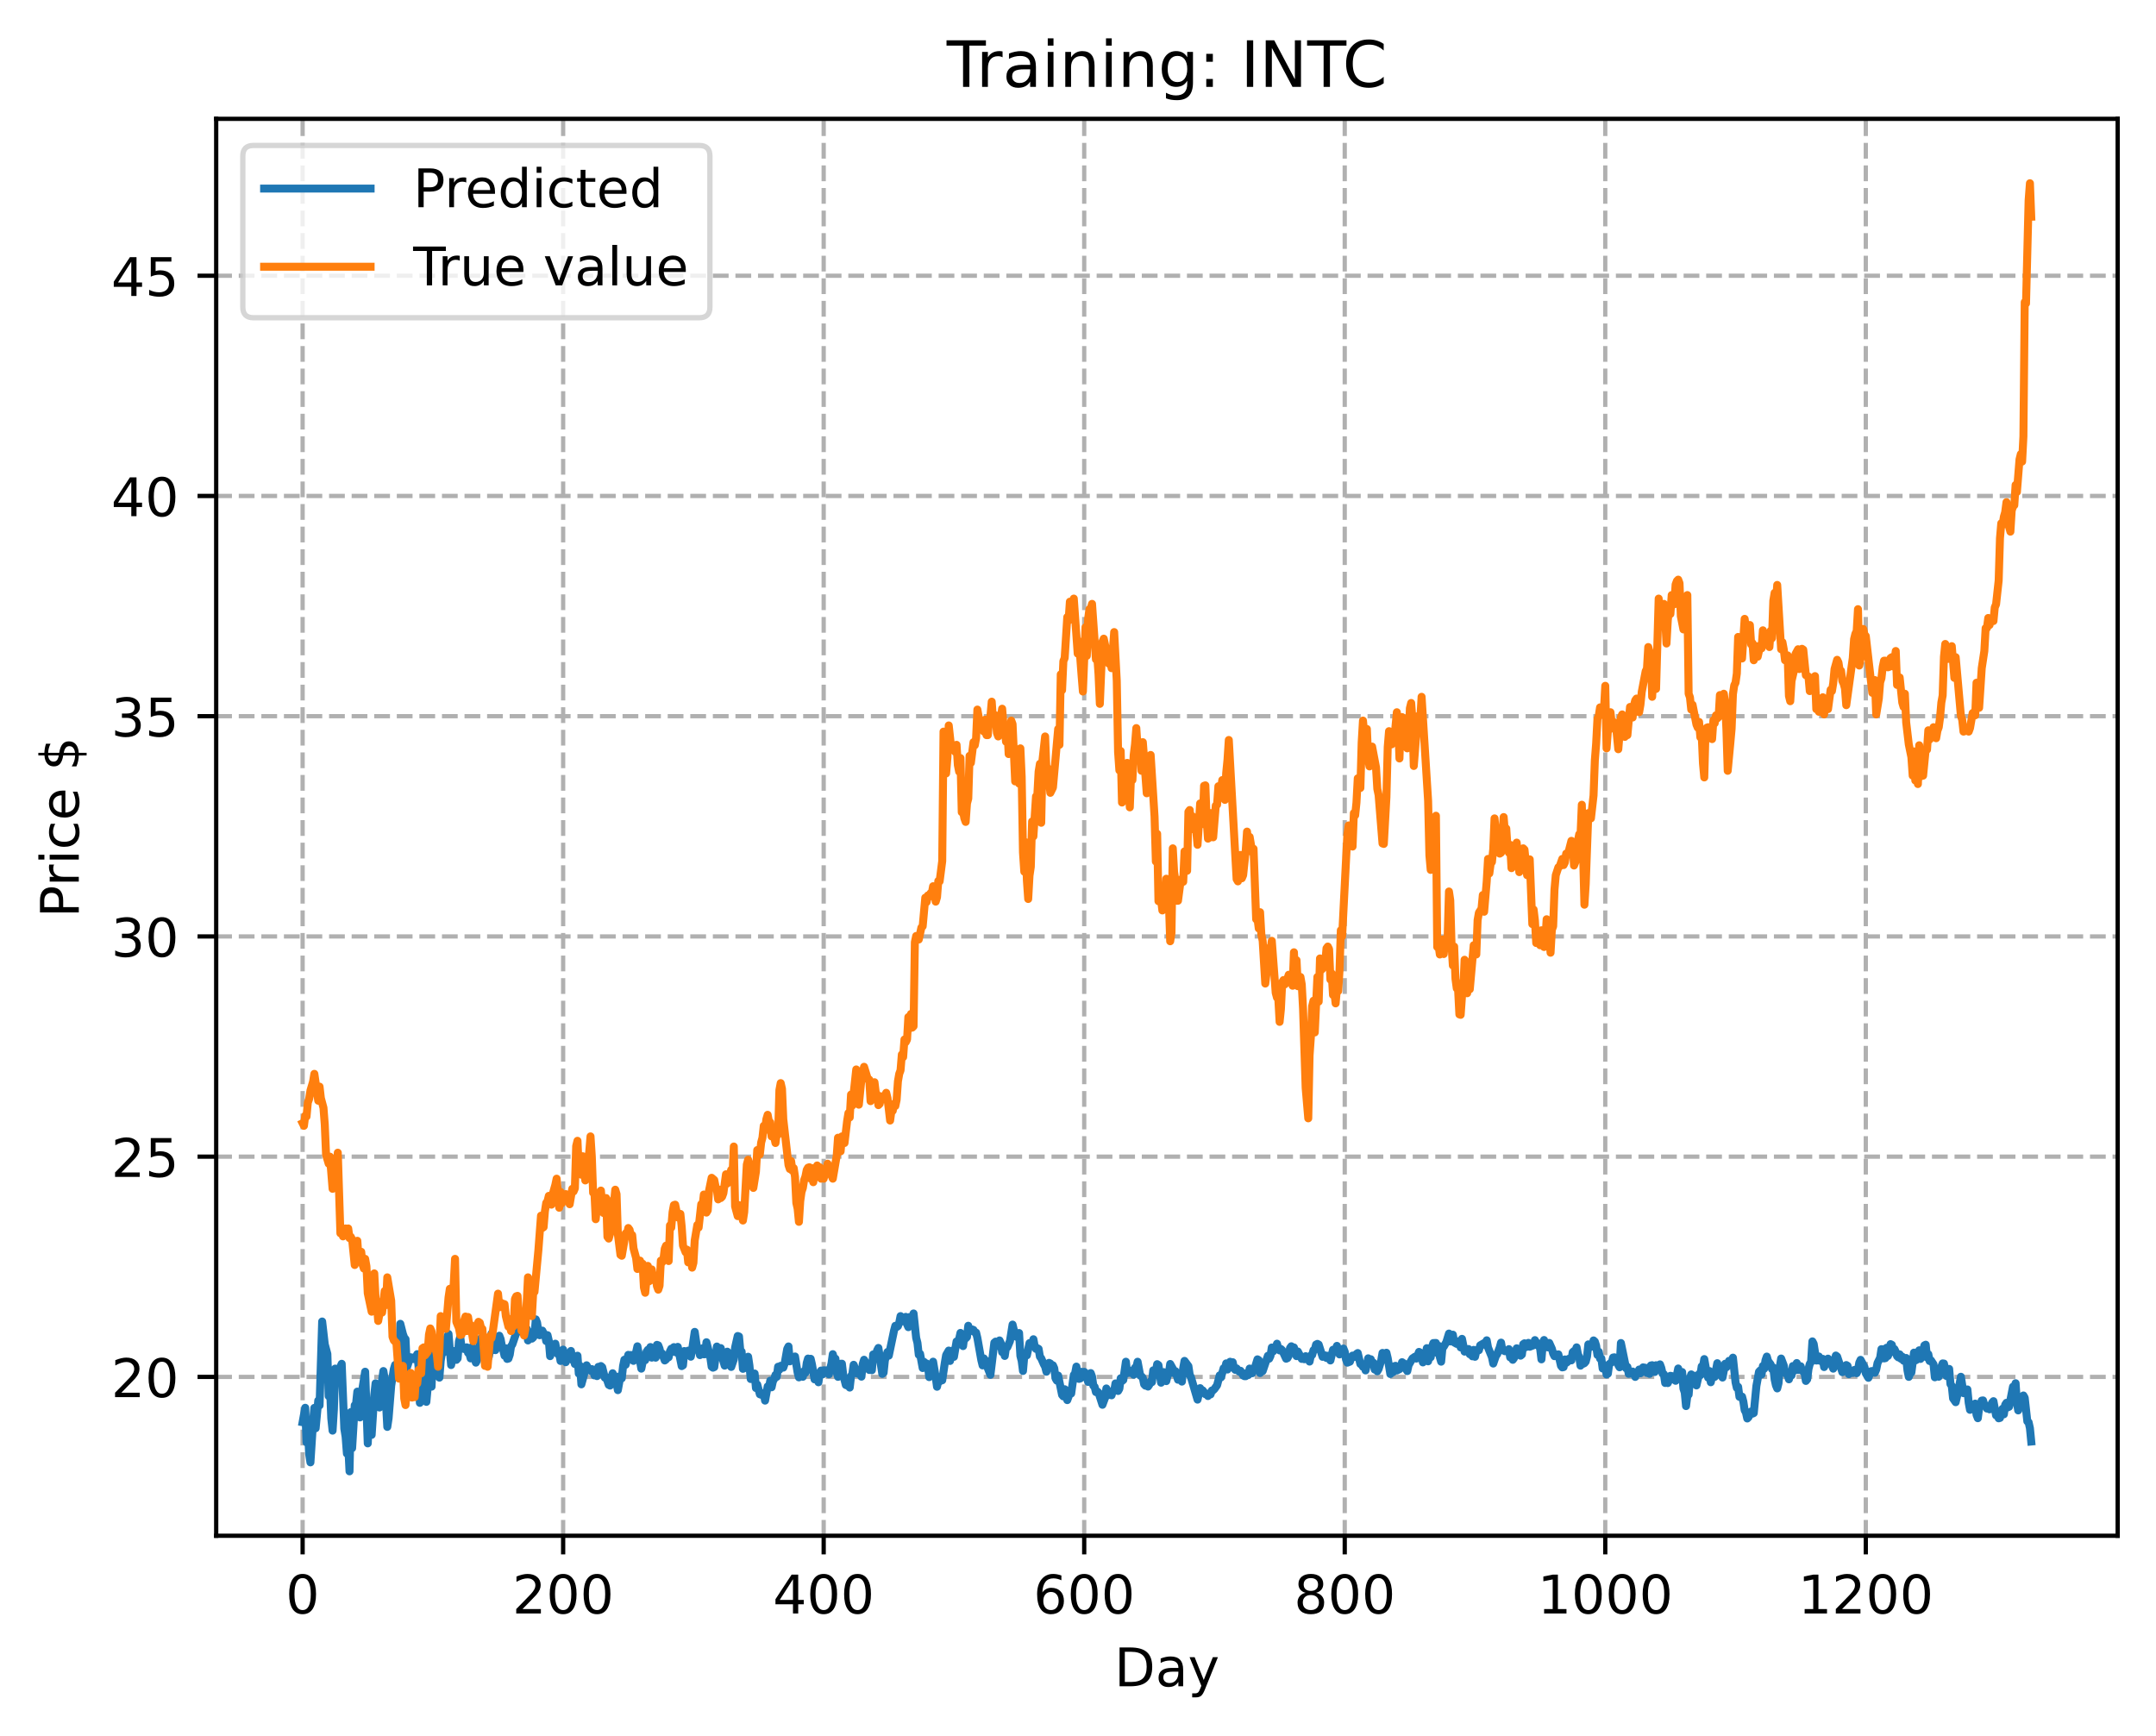 <?xml version="1.0" encoding="utf-8" standalone="no"?>
<!DOCTYPE svg PUBLIC "-//W3C//DTD SVG 1.1//EN"
  "http://www.w3.org/Graphics/SVG/1.1/DTD/svg11.dtd">
<!-- Created with matplotlib (https://matplotlib.org/) -->
<svg height="325.986pt" version="1.1" viewBox="0 0 404.923 325.986" width="404.923pt" xmlns="http://www.w3.org/2000/svg" xmlns:xlink="http://www.w3.org/1999/xlink">
 <defs>
  <style type="text/css">
*{stroke-linecap:butt;stroke-linejoin:round;}
  </style>
 </defs>
 <g id="figure_1">
  <g id="patch_1">
   <path d="M 0 325.986 
L 404.923 325.986 
L 404.923 0 
L 0 0 
z
" style="fill:#ffffff;"/>
  </g>
  <g id="axes_1">
   <g id="patch_2">
    <path d="M 40.603 288.43 
L 397.723 288.43 
L 397.723 22.318 
L 40.603 22.318 
z
" style="fill:#ffffff;"/>
   </g>
   <g id="matplotlib.axis_1">
    <g id="xtick_1">
     <g id="line2d_1">
      <path clip-path="url(#pd95c3f0401)" d="M 56.836 288.43 
L 56.836 22.318 
" style="fill:none;stroke:#b0b0b0;stroke-dasharray:2.96,1.28;stroke-dashoffset:0;stroke-width:0.8;"/>
     </g>
     <g id="line2d_2">
      <defs>
       <path d="M 0 0 
L 0 3.5 
" id="m7520869ac2" style="stroke:#000000;stroke-width:0.8;"/>
      </defs>
      <g>
       <use style="stroke:#000000;stroke-width:0.8;" x="56.836" xlink:href="#m7520869ac2" y="288.43"/>
      </g>
     </g>
     <g id="text_1">
      <!-- 0 -->
      <defs>
       <path d="M 31.781 66.406 
Q 24.172 66.406 20.328 58.906 
Q 16.5 51.422 16.5 36.375 
Q 16.5 21.391 20.328 13.891 
Q 24.172 6.391 31.781 6.391 
Q 39.453 6.391 43.281 13.891 
Q 47.125 21.391 47.125 36.375 
Q 47.125 51.422 43.281 58.906 
Q 39.453 66.406 31.781 66.406 
z
M 31.781 74.219 
Q 44.047 74.219 50.516 64.516 
Q 56.984 54.828 56.984 36.375 
Q 56.984 17.969 50.516 8.266 
Q 44.047 -1.422 31.781 -1.422 
Q 19.531 -1.422 13.062 8.266 
Q 6.594 17.969 6.594 36.375 
Q 6.594 54.828 13.062 64.516 
Q 19.531 74.219 31.781 74.219 
z
" id="DejaVuSans-48"/>
      </defs>
      <g transform="translate(53.655 303.029)scale(0.1 -0.1)">
       <use xlink:href="#DejaVuSans-48"/>
      </g>
     </g>
    </g>
    <g id="xtick_2">
     <g id="line2d_3">
      <path clip-path="url(#pd95c3f0401)" d="M 105.766 288.43 
L 105.766 22.318 
" style="fill:none;stroke:#b0b0b0;stroke-dasharray:2.96,1.28;stroke-dashoffset:0;stroke-width:0.8;"/>
     </g>
     <g id="line2d_4">
      <g>
       <use style="stroke:#000000;stroke-width:0.8;" x="105.766" xlink:href="#m7520869ac2" y="288.43"/>
      </g>
     </g>
     <g id="text_2">
      <!-- 200 -->
      <defs>
       <path d="M 19.188 8.297 
L 53.609 8.297 
L 53.609 0 
L 7.328 0 
L 7.328 8.297 
Q 12.938 14.109 22.625 23.891 
Q 32.328 33.688 34.812 36.531 
Q 39.547 41.844 41.422 45.531 
Q 43.312 49.219 43.312 52.781 
Q 43.312 58.594 39.234 62.25 
Q 35.156 65.922 28.609 65.922 
Q 23.969 65.922 18.812 64.312 
Q 13.672 62.703 7.812 59.422 
L 7.812 69.391 
Q 13.766 71.781 18.938 73 
Q 24.125 74.219 28.422 74.219 
Q 39.75 74.219 46.484 68.547 
Q 53.219 62.891 53.219 53.422 
Q 53.219 48.922 51.531 44.891 
Q 49.859 40.875 45.406 35.406 
Q 44.188 33.984 37.641 27.219 
Q 31.109 20.453 19.188 8.297 
z
" id="DejaVuSans-50"/>
      </defs>
      <g transform="translate(96.223 303.029)scale(0.1 -0.1)">
       <use xlink:href="#DejaVuSans-50"/>
       <use x="63.623" xlink:href="#DejaVuSans-48"/>
       <use x="127.246" xlink:href="#DejaVuSans-48"/>
      </g>
     </g>
    </g>
    <g id="xtick_3">
     <g id="line2d_5">
      <path clip-path="url(#pd95c3f0401)" d="M 154.697 288.43 
L 154.697 22.318 
" style="fill:none;stroke:#b0b0b0;stroke-dasharray:2.96,1.28;stroke-dashoffset:0;stroke-width:0.8;"/>
     </g>
     <g id="line2d_6">
      <g>
       <use style="stroke:#000000;stroke-width:0.8;" x="154.697" xlink:href="#m7520869ac2" y="288.43"/>
      </g>
     </g>
     <g id="text_3">
      <!-- 400 -->
      <defs>
       <path d="M 37.797 64.312 
L 12.891 25.391 
L 37.797 25.391 
z
M 35.203 72.906 
L 47.609 72.906 
L 47.609 25.391 
L 58.016 25.391 
L 58.016 17.188 
L 47.609 17.188 
L 47.609 0 
L 37.797 0 
L 37.797 17.188 
L 4.891 17.188 
L 4.891 26.703 
z
" id="DejaVuSans-52"/>
      </defs>
      <g transform="translate(145.153 303.029)scale(0.1 -0.1)">
       <use xlink:href="#DejaVuSans-52"/>
       <use x="63.623" xlink:href="#DejaVuSans-48"/>
       <use x="127.246" xlink:href="#DejaVuSans-48"/>
      </g>
     </g>
    </g>
    <g id="xtick_4">
     <g id="line2d_7">
      <path clip-path="url(#pd95c3f0401)" d="M 203.628 288.43 
L 203.628 22.318 
" style="fill:none;stroke:#b0b0b0;stroke-dasharray:2.96,1.28;stroke-dashoffset:0;stroke-width:0.8;"/>
     </g>
     <g id="line2d_8">
      <g>
       <use style="stroke:#000000;stroke-width:0.8;" x="203.628" xlink:href="#m7520869ac2" y="288.43"/>
      </g>
     </g>
     <g id="text_4">
      <!-- 600 -->
      <defs>
       <path d="M 33.016 40.375 
Q 26.375 40.375 22.484 35.828 
Q 18.609 31.297 18.609 23.391 
Q 18.609 15.531 22.484 10.953 
Q 26.375 6.391 33.016 6.391 
Q 39.656 6.391 43.531 10.953 
Q 47.406 15.531 47.406 23.391 
Q 47.406 31.297 43.531 35.828 
Q 39.656 40.375 33.016 40.375 
z
M 52.594 71.297 
L 52.594 62.312 
Q 48.875 64.062 45.094 64.984 
Q 41.312 65.922 37.594 65.922 
Q 27.828 65.922 22.672 59.328 
Q 17.531 52.734 16.797 39.406 
Q 19.672 43.656 24.016 45.922 
Q 28.375 48.188 33.594 48.188 
Q 44.578 48.188 50.953 41.516 
Q 57.328 34.859 57.328 23.391 
Q 57.328 12.156 50.688 5.359 
Q 44.047 -1.422 33.016 -1.422 
Q 20.359 -1.422 13.672 8.266 
Q 6.984 17.969 6.984 36.375 
Q 6.984 53.656 15.188 63.938 
Q 23.391 74.219 37.203 74.219 
Q 40.922 74.219 44.703 73.484 
Q 48.484 72.75 52.594 71.297 
z
" id="DejaVuSans-54"/>
      </defs>
      <g transform="translate(194.084 303.029)scale(0.1 -0.1)">
       <use xlink:href="#DejaVuSans-54"/>
       <use x="63.623" xlink:href="#DejaVuSans-48"/>
       <use x="127.246" xlink:href="#DejaVuSans-48"/>
      </g>
     </g>
    </g>
    <g id="xtick_5">
     <g id="line2d_9">
      <path clip-path="url(#pd95c3f0401)" d="M 252.558 288.43 
L 252.558 22.318 
" style="fill:none;stroke:#b0b0b0;stroke-dasharray:2.96,1.28;stroke-dashoffset:0;stroke-width:0.8;"/>
     </g>
     <g id="line2d_10">
      <g>
       <use style="stroke:#000000;stroke-width:0.8;" x="252.558" xlink:href="#m7520869ac2" y="288.43"/>
      </g>
     </g>
     <g id="text_5">
      <!-- 800 -->
      <defs>
       <path d="M 31.781 34.625 
Q 24.75 34.625 20.719 30.859 
Q 16.703 27.094 16.703 20.516 
Q 16.703 13.922 20.719 10.156 
Q 24.75 6.391 31.781 6.391 
Q 38.812 6.391 42.859 10.172 
Q 46.922 13.969 46.922 20.516 
Q 46.922 27.094 42.891 30.859 
Q 38.875 34.625 31.781 34.625 
z
M 21.922 38.812 
Q 15.578 40.375 12.031 44.719 
Q 8.5 49.078 8.5 55.328 
Q 8.5 64.062 14.719 69.141 
Q 20.953 74.219 31.781 74.219 
Q 42.672 74.219 48.875 69.141 
Q 55.078 64.062 55.078 55.328 
Q 55.078 49.078 51.531 44.719 
Q 48 40.375 41.703 38.812 
Q 48.828 37.156 52.797 32.312 
Q 56.781 27.484 56.781 20.516 
Q 56.781 9.906 50.312 4.234 
Q 43.844 -1.422 31.781 -1.422 
Q 19.734 -1.422 13.25 4.234 
Q 6.781 9.906 6.781 20.516 
Q 6.781 27.484 10.781 32.312 
Q 14.797 37.156 21.922 38.812 
z
M 18.312 54.391 
Q 18.312 48.734 21.844 45.562 
Q 25.391 42.391 31.781 42.391 
Q 38.141 42.391 41.719 45.562 
Q 45.312 48.734 45.312 54.391 
Q 45.312 60.062 41.719 63.234 
Q 38.141 66.406 31.781 66.406 
Q 25.391 66.406 21.844 63.234 
Q 18.312 60.062 18.312 54.391 
z
" id="DejaVuSans-56"/>
      </defs>
      <g transform="translate(243.015 303.029)scale(0.1 -0.1)">
       <use xlink:href="#DejaVuSans-56"/>
       <use x="63.623" xlink:href="#DejaVuSans-48"/>
       <use x="127.246" xlink:href="#DejaVuSans-48"/>
      </g>
     </g>
    </g>
    <g id="xtick_6">
     <g id="line2d_11">
      <path clip-path="url(#pd95c3f0401)" d="M 301.489 288.43 
L 301.489 22.318 
" style="fill:none;stroke:#b0b0b0;stroke-dasharray:2.96,1.28;stroke-dashoffset:0;stroke-width:0.8;"/>
     </g>
     <g id="line2d_12">
      <g>
       <use style="stroke:#000000;stroke-width:0.8;" x="301.489" xlink:href="#m7520869ac2" y="288.43"/>
      </g>
     </g>
     <g id="text_6">
      <!-- 1000 -->
      <defs>
       <path d="M 12.406 8.297 
L 28.516 8.297 
L 28.516 63.922 
L 10.984 60.406 
L 10.984 69.391 
L 28.422 72.906 
L 38.281 72.906 
L 38.281 8.297 
L 54.391 8.297 
L 54.391 0 
L 12.406 0 
z
" id="DejaVuSans-49"/>
      </defs>
      <g transform="translate(288.764 303.029)scale(0.1 -0.1)">
       <use xlink:href="#DejaVuSans-49"/>
       <use x="63.623" xlink:href="#DejaVuSans-48"/>
       <use x="127.246" xlink:href="#DejaVuSans-48"/>
       <use x="190.869" xlink:href="#DejaVuSans-48"/>
      </g>
     </g>
    </g>
    <g id="xtick_7">
     <g id="line2d_13">
      <path clip-path="url(#pd95c3f0401)" d="M 350.419 288.43 
L 350.419 22.318 
" style="fill:none;stroke:#b0b0b0;stroke-dasharray:2.96,1.28;stroke-dashoffset:0;stroke-width:0.8;"/>
     </g>
     <g id="line2d_14">
      <g>
       <use style="stroke:#000000;stroke-width:0.8;" x="350.419" xlink:href="#m7520869ac2" y="288.43"/>
      </g>
     </g>
     <g id="text_7">
      <!-- 1200 -->
      <g transform="translate(337.694 303.029)scale(0.1 -0.1)">
       <use xlink:href="#DejaVuSans-49"/>
       <use x="63.623" xlink:href="#DejaVuSans-50"/>
       <use x="127.246" xlink:href="#DejaVuSans-48"/>
       <use x="190.869" xlink:href="#DejaVuSans-48"/>
      </g>
     </g>
    </g>
    <g id="text_8">
     <!-- Day -->
     <defs>
      <path d="M 19.672 64.797 
L 19.672 8.109 
L 31.594 8.109 
Q 46.688 8.109 53.688 14.938 
Q 60.688 21.781 60.688 36.531 
Q 60.688 51.172 53.688 57.984 
Q 46.688 64.797 31.594 64.797 
z
M 9.812 72.906 
L 30.078 72.906 
Q 51.266 72.906 61.172 64.094 
Q 71.094 55.281 71.094 36.531 
Q 71.094 17.672 61.125 8.828 
Q 51.172 0 30.078 0 
L 9.812 0 
z
" id="DejaVuSans-68"/>
      <path d="M 34.281 27.484 
Q 23.391 27.484 19.188 25 
Q 14.984 22.516 14.984 16.5 
Q 14.984 11.719 18.141 8.906 
Q 21.297 6.109 26.703 6.109 
Q 34.188 6.109 38.703 11.406 
Q 43.219 16.703 43.219 25.484 
L 43.219 27.484 
z
M 52.203 31.203 
L 52.203 0 
L 43.219 0 
L 43.219 8.297 
Q 40.141 3.328 35.547 0.953 
Q 30.953 -1.422 24.312 -1.422 
Q 15.922 -1.422 10.953 3.297 
Q 6 8.016 6 15.922 
Q 6 25.141 12.172 29.828 
Q 18.359 34.516 30.609 34.516 
L 43.219 34.516 
L 43.219 35.406 
Q 43.219 41.609 39.141 45 
Q 35.062 48.391 27.688 48.391 
Q 23 48.391 18.547 47.266 
Q 14.109 46.141 10.016 43.891 
L 10.016 52.203 
Q 14.938 54.109 19.578 55.047 
Q 24.219 56 28.609 56 
Q 40.484 56 46.344 49.844 
Q 52.203 43.703 52.203 31.203 
z
" id="DejaVuSans-97"/>
      <path d="M 32.172 -5.078 
Q 28.375 -14.844 24.75 -17.812 
Q 21.141 -20.797 15.094 -20.797 
L 7.906 -20.797 
L 7.906 -13.281 
L 13.188 -13.281 
Q 16.891 -13.281 18.938 -11.516 
Q 21 -9.766 23.484 -3.219 
L 25.094 0.875 
L 2.984 54.688 
L 12.5 54.688 
L 29.594 11.922 
L 46.688 54.688 
L 56.203 54.688 
z
" id="DejaVuSans-121"/>
     </defs>
     <g transform="translate(209.29 316.707)scale(0.1 -0.1)">
      <use xlink:href="#DejaVuSans-68"/>
      <use x="77.002" xlink:href="#DejaVuSans-97"/>
      <use x="138.281" xlink:href="#DejaVuSans-121"/>
     </g>
    </g>
   </g>
   <g id="matplotlib.axis_2">
    <g id="ytick_1">
     <g id="line2d_15">
      <path clip-path="url(#pd95c3f0401)" d="M 40.603 258.598 
L 397.723 258.598 
" style="fill:none;stroke:#b0b0b0;stroke-dasharray:2.96,1.28;stroke-dashoffset:0;stroke-width:0.8;"/>
     </g>
     <g id="line2d_16">
      <defs>
       <path d="M 0 0 
L -3.5 0 
" id="m78444bc966" style="stroke:#000000;stroke-width:0.8;"/>
      </defs>
      <g>
       <use style="stroke:#000000;stroke-width:0.8;" x="40.603" xlink:href="#m78444bc966" y="258.598"/>
      </g>
     </g>
     <g id="text_9">
      <!-- 20 -->
      <g transform="translate(20.878 262.397)scale(0.1 -0.1)">
       <use xlink:href="#DejaVuSans-50"/>
       <use x="63.623" xlink:href="#DejaVuSans-48"/>
      </g>
     </g>
    </g>
    <g id="ytick_2">
     <g id="line2d_17">
      <path clip-path="url(#pd95c3f0401)" d="M 40.603 217.236 
L 397.723 217.236 
" style="fill:none;stroke:#b0b0b0;stroke-dasharray:2.96,1.28;stroke-dashoffset:0;stroke-width:0.8;"/>
     </g>
     <g id="line2d_18">
      <g>
       <use style="stroke:#000000;stroke-width:0.8;" x="40.603" xlink:href="#m78444bc966" y="217.236"/>
      </g>
     </g>
     <g id="text_10">
      <!-- 25 -->
      <defs>
       <path d="M 10.797 72.906 
L 49.516 72.906 
L 49.516 64.594 
L 19.828 64.594 
L 19.828 46.734 
Q 21.969 47.469 24.109 47.828 
Q 26.266 48.188 28.422 48.188 
Q 40.625 48.188 47.75 41.5 
Q 54.891 34.812 54.891 23.391 
Q 54.891 11.625 47.562 5.094 
Q 40.234 -1.422 26.906 -1.422 
Q 22.312 -1.422 17.547 -0.641 
Q 12.797 0.141 7.719 1.703 
L 7.719 11.625 
Q 12.109 9.234 16.797 8.062 
Q 21.484 6.891 26.703 6.891 
Q 35.156 6.891 40.078 11.328 
Q 45.016 15.766 45.016 23.391 
Q 45.016 31 40.078 35.438 
Q 35.156 39.891 26.703 39.891 
Q 22.75 39.891 18.812 39.016 
Q 14.891 38.141 10.797 36.281 
z
" id="DejaVuSans-53"/>
      </defs>
      <g transform="translate(20.878 221.035)scale(0.1 -0.1)">
       <use xlink:href="#DejaVuSans-50"/>
       <use x="63.623" xlink:href="#DejaVuSans-53"/>
      </g>
     </g>
    </g>
    <g id="ytick_3">
     <g id="line2d_19">
      <path clip-path="url(#pd95c3f0401)" d="M 40.603 175.873 
L 397.723 175.873 
" style="fill:none;stroke:#b0b0b0;stroke-dasharray:2.96,1.28;stroke-dashoffset:0;stroke-width:0.8;"/>
     </g>
     <g id="line2d_20">
      <g>
       <use style="stroke:#000000;stroke-width:0.8;" x="40.603" xlink:href="#m78444bc966" y="175.873"/>
      </g>
     </g>
     <g id="text_11">
      <!-- 30 -->
      <defs>
       <path d="M 40.578 39.312 
Q 47.656 37.797 51.625 33 
Q 55.609 28.219 55.609 21.188 
Q 55.609 10.406 48.188 4.484 
Q 40.766 -1.422 27.094 -1.422 
Q 22.516 -1.422 17.656 -0.516 
Q 12.797 0.391 7.625 2.203 
L 7.625 11.719 
Q 11.719 9.328 16.594 8.109 
Q 21.484 6.891 26.812 6.891 
Q 36.078 6.891 40.938 10.547 
Q 45.797 14.203 45.797 21.188 
Q 45.797 27.641 41.281 31.266 
Q 36.766 34.906 28.719 34.906 
L 20.219 34.906 
L 20.219 43.016 
L 29.109 43.016 
Q 36.375 43.016 40.234 45.922 
Q 44.094 48.828 44.094 54.297 
Q 44.094 59.906 40.109 62.906 
Q 36.141 65.922 28.719 65.922 
Q 24.656 65.922 20.016 65.031 
Q 15.375 64.156 9.812 62.312 
L 9.812 71.094 
Q 15.438 72.656 20.344 73.438 
Q 25.25 74.219 29.594 74.219 
Q 40.828 74.219 47.359 69.109 
Q 53.906 64.016 53.906 55.328 
Q 53.906 49.266 50.438 45.094 
Q 46.969 40.922 40.578 39.312 
z
" id="DejaVuSans-51"/>
      </defs>
      <g transform="translate(20.878 179.673)scale(0.1 -0.1)">
       <use xlink:href="#DejaVuSans-51"/>
       <use x="63.623" xlink:href="#DejaVuSans-48"/>
      </g>
     </g>
    </g>
    <g id="ytick_4">
     <g id="line2d_21">
      <path clip-path="url(#pd95c3f0401)" d="M 40.603 134.511 
L 397.723 134.511 
" style="fill:none;stroke:#b0b0b0;stroke-dasharray:2.96,1.28;stroke-dashoffset:0;stroke-width:0.8;"/>
     </g>
     <g id="line2d_22">
      <g>
       <use style="stroke:#000000;stroke-width:0.8;" x="40.603" xlink:href="#m78444bc966" y="134.511"/>
      </g>
     </g>
     <g id="text_12">
      <!-- 35 -->
      <g transform="translate(20.878 138.31)scale(0.1 -0.1)">
       <use xlink:href="#DejaVuSans-51"/>
       <use x="63.623" xlink:href="#DejaVuSans-53"/>
      </g>
     </g>
    </g>
    <g id="ytick_5">
     <g id="line2d_23">
      <path clip-path="url(#pd95c3f0401)" d="M 40.603 93.149 
L 397.723 93.149 
" style="fill:none;stroke:#b0b0b0;stroke-dasharray:2.96,1.28;stroke-dashoffset:0;stroke-width:0.8;"/>
     </g>
     <g id="line2d_24">
      <g>
       <use style="stroke:#000000;stroke-width:0.8;" x="40.603" xlink:href="#m78444bc966" y="93.149"/>
      </g>
     </g>
     <g id="text_13">
      <!-- 40 -->
      <g transform="translate(20.878 96.948)scale(0.1 -0.1)">
       <use xlink:href="#DejaVuSans-52"/>
       <use x="63.623" xlink:href="#DejaVuSans-48"/>
      </g>
     </g>
    </g>
    <g id="ytick_6">
     <g id="line2d_25">
      <path clip-path="url(#pd95c3f0401)" d="M 40.603 51.786 
L 397.723 51.786 
" style="fill:none;stroke:#b0b0b0;stroke-dasharray:2.96,1.28;stroke-dashoffset:0;stroke-width:0.8;"/>
     </g>
     <g id="line2d_26">
      <g>
       <use style="stroke:#000000;stroke-width:0.8;" x="40.603" xlink:href="#m78444bc966" y="51.786"/>
      </g>
     </g>
     <g id="text_14">
      <!-- 45 -->
      <g transform="translate(20.878 55.586)scale(0.1 -0.1)">
       <use xlink:href="#DejaVuSans-52"/>
       <use x="63.623" xlink:href="#DejaVuSans-53"/>
      </g>
     </g>
    </g>
    <g id="text_15">
     <!-- Price $ -->
     <defs>
      <path d="M 19.672 64.797 
L 19.672 37.406 
L 32.078 37.406 
Q 38.969 37.406 42.719 40.969 
Q 46.484 44.531 46.484 51.125 
Q 46.484 57.672 42.719 61.234 
Q 38.969 64.797 32.078 64.797 
z
M 9.812 72.906 
L 32.078 72.906 
Q 44.344 72.906 50.609 67.359 
Q 56.891 61.812 56.891 51.125 
Q 56.891 40.328 50.609 34.812 
Q 44.344 29.297 32.078 29.297 
L 19.672 29.297 
L 19.672 0 
L 9.812 0 
z
" id="DejaVuSans-80"/>
      <path d="M 41.109 46.297 
Q 39.594 47.172 37.812 47.578 
Q 36.031 48 33.891 48 
Q 26.266 48 22.188 43.047 
Q 18.109 38.094 18.109 28.812 
L 18.109 0 
L 9.078 0 
L 9.078 54.688 
L 18.109 54.688 
L 18.109 46.188 
Q 20.953 51.172 25.484 53.578 
Q 30.031 56 36.531 56 
Q 37.453 56 38.578 55.875 
Q 39.703 55.766 41.062 55.516 
z
" id="DejaVuSans-114"/>
      <path d="M 9.422 54.688 
L 18.406 54.688 
L 18.406 0 
L 9.422 0 
z
M 9.422 75.984 
L 18.406 75.984 
L 18.406 64.594 
L 9.422 64.594 
z
" id="DejaVuSans-105"/>
      <path d="M 48.781 52.594 
L 48.781 44.188 
Q 44.969 46.297 41.141 47.344 
Q 37.312 48.391 33.406 48.391 
Q 24.656 48.391 19.812 42.844 
Q 14.984 37.312 14.984 27.297 
Q 14.984 17.281 19.812 11.734 
Q 24.656 6.203 33.406 6.203 
Q 37.312 6.203 41.141 7.25 
Q 44.969 8.297 48.781 10.406 
L 48.781 2.094 
Q 45.016 0.344 40.984 -0.531 
Q 36.969 -1.422 32.422 -1.422 
Q 20.062 -1.422 12.781 6.344 
Q 5.516 14.109 5.516 27.297 
Q 5.516 40.672 12.859 48.328 
Q 20.219 56 33.016 56 
Q 37.156 56 41.109 55.141 
Q 45.062 54.297 48.781 52.594 
z
" id="DejaVuSans-99"/>
      <path d="M 56.203 29.594 
L 56.203 25.203 
L 14.891 25.203 
Q 15.484 15.922 20.484 11.062 
Q 25.484 6.203 34.422 6.203 
Q 39.594 6.203 44.453 7.469 
Q 49.312 8.734 54.109 11.281 
L 54.109 2.781 
Q 49.266 0.734 44.188 -0.344 
Q 39.109 -1.422 33.891 -1.422 
Q 20.797 -1.422 13.156 6.188 
Q 5.516 13.812 5.516 26.812 
Q 5.516 40.234 12.766 48.109 
Q 20.016 56 32.328 56 
Q 43.359 56 49.781 48.891 
Q 56.203 41.797 56.203 29.594 
z
M 47.219 32.234 
Q 47.125 39.594 43.094 43.984 
Q 39.062 48.391 32.422 48.391 
Q 24.906 48.391 20.391 44.141 
Q 15.875 39.891 15.188 32.172 
z
" id="DejaVuSans-101"/>
      <path id="DejaVuSans-32"/>
      <path d="M 33.797 -14.703 
L 28.906 -14.703 
L 28.859 0 
Q 23.734 0.094 18.609 1.188 
Q 13.484 2.297 8.297 4.5 
L 8.297 13.281 
Q 13.281 10.156 18.375 8.562 
Q 23.484 6.984 28.906 6.938 
L 28.906 29.203 
Q 18.109 30.953 13.203 35.156 
Q 8.297 39.359 8.297 46.688 
Q 8.297 54.641 13.625 59.219 
Q 18.953 63.812 28.906 64.5 
L 28.906 75.984 
L 33.797 75.984 
L 33.797 64.656 
Q 38.328 64.453 42.578 63.688 
Q 46.828 62.938 50.875 61.625 
L 50.875 53.078 
Q 46.828 55.125 42.547 56.25 
Q 38.281 57.375 33.797 57.562 
L 33.797 36.719 
Q 44.875 35.016 50.094 30.609 
Q 55.328 26.219 55.328 18.609 
Q 55.328 10.359 49.781 5.594 
Q 44.234 0.828 33.797 0.094 
z
M 28.906 37.594 
L 28.906 57.625 
Q 23.25 56.984 20.266 54.391 
Q 17.281 51.812 17.281 47.516 
Q 17.281 43.312 20.031 40.969 
Q 22.797 38.625 28.906 37.594 
z
M 33.797 28.219 
L 33.797 7.078 
Q 39.984 7.906 43.141 10.594 
Q 46.297 13.281 46.297 17.672 
Q 46.297 21.969 43.281 24.5 
Q 40.281 27.047 33.797 28.219 
z
" id="DejaVuSans-36"/>
     </defs>
     <g transform="translate(14.798 172.342)rotate(-90)scale(0.1 -0.1)">
      <use xlink:href="#DejaVuSans-80"/>
      <use x="58.553" xlink:href="#DejaVuSans-114"/>
      <use x="99.666" xlink:href="#DejaVuSans-105"/>
      <use x="127.449" xlink:href="#DejaVuSans-99"/>
      <use x="182.43" xlink:href="#DejaVuSans-101"/>
      <use x="243.953" xlink:href="#DejaVuSans-32"/>
      <use x="275.74" xlink:href="#DejaVuSans-36"/>
     </g>
    </g>
   </g>
   <g id="line2d_27">
    <path clip-path="url(#pd95c3f0401)" d="M 56.836 267.108 
L 57.325 264.4 
L 57.57 270.905 
L 57.814 267.904 
L 58.059 273.061 
L 58.304 274.653 
L 58.793 267.039 
L 59.038 264.421 
L 59.282 268.25 
L 59.772 263.047 
L 60.016 263.964 
L 60.506 248.197 
L 60.995 252.468 
L 61.484 254.289 
L 61.729 262.212 
L 61.974 260.399 
L 62.218 266.376 
L 62.463 268.694 
L 62.708 264.741 
L 62.952 257.042 
L 63.197 258.358 
L 64.175 256.138 
L 64.665 268.315 
L 64.909 269.837 
L 65.154 273.008 
L 65.399 271.449 
L 65.643 276.334 
L 65.888 265.209 
L 66.133 271.989 
L 66.622 263.928 
L 66.867 263.677 
L 67.111 261.366 
L 67.356 263.186 
L 67.601 266.209 
L 68.09 260.665 
L 68.579 257.626 
L 69.069 271.087 
L 69.313 266.368 
L 69.558 265.102 
L 69.802 269.489 
L 70.292 261.968 
L 70.536 259.805 
L 70.781 263.605 
L 71.026 263.312 
L 71.27 264.347 
L 71.76 259.209 
L 72.004 257.502 
L 72.249 258.963 
L 72.738 267.991 
L 72.983 266.363 
L 73.472 260.257 
L 73.962 257.145 
L 74.206 256.343 
L 74.451 257.976 
L 74.696 258.457 
L 74.94 257.213 
L 75.185 248.629 
L 75.674 250.563 
L 75.919 251.237 
L 76.163 251.507 
L 76.408 256.847 
L 76.653 256.137 
L 76.897 254.893 
L 77.142 254.912 
L 77.387 255.268 
L 77.631 255.256 
L 77.876 254.875 
L 78.121 254.883 
L 78.365 254.325 
L 78.61 256.62 
L 78.855 263.476 
L 79.099 260.788 
L 79.344 259.625 
L 79.589 262.013 
L 79.833 259.148 
L 80.078 263.289 
L 80.323 260.589 
L 80.567 253.693 
L 80.812 254.822 
L 81.056 260.432 
L 81.301 253.685 
L 81.546 255.723 
L 82.28 258.182 
L 82.524 258.741 
L 82.769 255.553 
L 83.014 253.993 
L 83.258 254.059 
L 83.503 253.422 
L 83.992 251.096 
L 84.237 250.527 
L 84.726 256.375 
L 85.216 253.739 
L 85.46 253.822 
L 85.705 255.404 
L 85.95 255.119 
L 86.194 251.932 
L 86.439 251.108 
L 86.684 252.975 
L 86.928 253.285 
L 87.417 253.422 
L 87.662 253.045 
L 87.907 254.077 
L 88.151 254.236 
L 88.396 255.129 
L 88.641 252.995 
L 89.13 255.048 
L 89.375 255.924 
L 89.619 255.449 
L 90.109 252.278 
L 90.353 251.324 
L 90.598 253.582 
L 90.843 253.676 
L 91.087 254.094 
L 91.332 254.07 
L 91.577 255.313 
L 91.821 254.78 
L 92.066 253.387 
L 92.311 250.466 
L 92.555 253.571 
L 92.8 253.361 
L 93.044 253.575 
L 93.534 252.535 
L 93.778 250.866 
L 94.023 251.499 
L 94.268 252.853 
L 94.512 253.547 
L 94.757 254.617 
L 95.002 253.231 
L 95.246 255.225 
L 95.491 255.154 
L 95.736 254.435 
L 95.98 252.851 
L 96.225 252.496 
L 97.204 249.613 
L 97.448 249.449 
L 97.693 250.063 
L 97.938 249.395 
L 98.182 249.97 
L 98.427 249.423 
L 98.672 249.255 
L 98.916 249.543 
L 99.161 251.755 
L 99.405 250.158 
L 99.895 251.416 
L 100.139 251.203 
L 100.384 250.709 
L 100.629 247.791 
L 100.873 248.408 
L 101.118 250.11 
L 101.363 250.774 
L 101.607 250.137 
L 101.852 249.907 
L 102.097 250.393 
L 102.341 250.607 
L 102.586 251.876 
L 102.831 250.761 
L 103.075 251.808 
L 103.32 254.702 
L 103.809 253.267 
L 104.054 252.972 
L 104.299 252.363 
L 104.543 253.718 
L 104.788 254.331 
L 105.032 254.263 
L 105.277 255.611 
L 105.522 254.037 
L 105.766 253.477 
L 106.011 255.339 
L 106.256 255.84 
L 106.5 254.456 
L 106.745 254.401 
L 106.99 254.736 
L 107.234 253.726 
L 107.479 255.392 
L 107.724 255.272 
L 107.968 256.187 
L 108.213 255.573 
L 108.458 254.622 
L 108.702 257.98 
L 108.947 256.529 
L 109.192 259.998 
L 109.681 258.201 
L 109.926 256.9 
L 110.17 256.417 
L 110.66 257.311 
L 110.904 257.457 
L 111.149 257.131 
L 111.393 257.289 
L 111.638 258.316 
L 111.883 258.028 
L 112.127 258.45 
L 112.372 256.713 
L 112.617 256.966 
L 112.861 256.561 
L 113.106 256.779 
L 113.595 258.75 
L 113.84 258.658 
L 114.329 260.093 
L 114.574 260.227 
L 114.819 258.703 
L 115.063 257.914 
L 115.308 259.563 
L 115.553 258.468 
L 116.042 261.09 
L 116.531 258.39 
L 116.776 258.878 
L 117.02 256.542 
L 117.265 255.374 
L 117.51 256.319 
L 117.999 254.46 
L 118.244 255.252 
L 118.488 254.485 
L 118.733 254.741 
L 118.978 255.591 
L 119.222 254.385 
L 119.467 253.967 
L 119.712 252.854 
L 120.446 257.051 
L 120.935 254.652 
L 121.18 255.458 
L 121.424 253.895 
L 121.669 253.519 
L 121.914 253.524 
L 122.158 252.991 
L 122.403 254.982 
L 122.648 254.704 
L 122.892 254 
L 123.137 254.991 
L 123.381 252.583 
L 123.626 252.668 
L 123.871 253.304 
L 124.115 254.456 
L 124.36 254.189 
L 124.849 255.514 
L 125.094 255.325 
L 125.339 254.936 
L 125.583 254.914 
L 125.828 253.799 
L 126.073 253.305 
L 126.317 253.892 
L 126.562 253.009 
L 127.051 254.03 
L 127.296 252.959 
L 128.03 256.574 
L 128.275 256.421 
L 128.519 253.743 
L 128.764 253.886 
L 129.008 254.183 
L 129.253 253.671 
L 129.498 253.994 
L 129.742 254.81 
L 129.987 253.451 
L 130.476 250.143 
L 130.966 253.511 
L 131.21 253.339 
L 131.455 254.507 
L 131.944 253.232 
L 132.189 254.357 
L 132.434 254.343 
L 132.678 252.089 
L 133.412 254.989 
L 133.657 256.685 
L 133.902 256.87 
L 134.146 256.763 
L 134.636 252.896 
L 134.88 253.98 
L 135.369 253.192 
L 135.614 254.826 
L 136.103 256.485 
L 136.348 254.704 
L 136.593 253.862 
L 136.837 254.793 
L 137.082 254.805 
L 137.327 256.729 
L 137.816 255.317 
L 138.061 253.076 
L 138.55 250.92 
L 138.795 251.008 
L 139.039 253.716 
L 139.284 253.847 
L 139.529 257.084 
L 139.773 256.972 
L 140.018 256.591 
L 140.263 255.242 
L 140.507 254.813 
L 140.752 256.462 
L 140.996 259 
L 141.241 258.396 
L 141.486 258.406 
L 141.73 257.965 
L 141.975 260.689 
L 142.22 260.032 
L 142.709 261.865 
L 142.954 261.956 
L 143.443 261.653 
L 143.688 263.055 
L 144.177 260.384 
L 144.422 260.601 
L 144.666 259.303 
L 144.911 260.551 
L 145.156 259.433 
L 145.4 258.99 
L 145.645 258.224 
L 145.89 258.589 
L 146.134 256.691 
L 146.379 257.252 
L 146.624 256.518 
L 146.868 256.784 
L 147.113 256.856 
L 147.357 256.142 
L 147.847 253.348 
L 148.091 252.88 
L 148.336 255.678 
L 148.581 254.929 
L 149.07 255.243 
L 149.315 254.767 
L 149.804 257.794 
L 150.049 258.689 
L 150.293 258.383 
L 150.538 258.353 
L 150.783 258.582 
L 151.027 257.509 
L 151.272 257.833 
L 151.517 255.966 
L 151.761 255.157 
L 152.006 255.736 
L 152.251 255.198 
L 152.495 256.245 
L 152.984 259.06 
L 153.229 258.239 
L 153.474 258.528 
L 153.718 259.609 
L 153.963 257.821 
L 154.208 257.411 
L 154.452 258.143 
L 154.697 257.364 
L 155.431 257.385 
L 155.676 258.122 
L 156.165 256.055 
L 156.41 254.331 
L 156.654 255.258 
L 156.899 255.169 
L 157.144 257.773 
L 157.388 258.593 
L 157.633 257.743 
L 157.878 256.138 
L 158.122 256.119 
L 158.367 258.227 
L 158.856 260.121 
L 159.345 260.306 
L 159.59 260.604 
L 159.835 258.448 
L 160.079 258.065 
L 160.324 256.324 
L 160.813 257.535 
L 161.058 257.986 
L 161.303 257.721 
L 161.792 258.555 
L 162.037 256.155 
L 162.281 255.38 
L 162.526 255.79 
L 162.771 256.987 
L 163.015 256.149 
L 163.26 257.297 
L 163.505 256.578 
L 163.749 257.342 
L 163.994 254.382 
L 164.239 254.71 
L 164.483 254.554 
L 164.728 253.635 
L 164.972 253.162 
L 165.462 256.461 
L 165.706 258.037 
L 165.951 257.812 
L 166.196 255.463 
L 166.685 253.917 
L 166.93 254.607 
L 167.908 249.906 
L 168.153 249.002 
L 168.398 249.239 
L 168.642 249.066 
L 168.887 248.405 
L 169.132 247.181 
L 169.376 248.181 
L 169.621 247.976 
L 169.866 247.532 
L 170.11 247.326 
L 170.355 248.705 
L 170.6 249.259 
L 170.844 247.352 
L 171.089 247.999 
L 171.333 247.57 
L 171.578 246.684 
L 172.067 251.268 
L 172.312 252.233 
L 172.557 254.446 
L 172.801 254.262 
L 173.291 256.937 
L 173.535 255.772 
L 173.78 256.11 
L 174.025 256.077 
L 174.269 256.504 
L 174.514 258.642 
L 174.759 258.074 
L 175.003 258.105 
L 175.248 255.741 
L 175.737 258.643 
L 175.982 260.451 
L 176.227 259.366 
L 176.471 259.466 
L 176.716 258.567 
L 176.96 259.239 
L 177.45 255.932 
L 177.694 254.502 
L 178.184 253.655 
L 178.428 255.605 
L 178.673 254.255 
L 178.918 253.652 
L 179.162 254.835 
L 179.652 251.939 
L 179.896 252.549 
L 180.386 250.336 
L 180.63 250.683 
L 180.875 252.815 
L 181.12 250.902 
L 181.364 251.366 
L 181.609 251.11 
L 181.854 248.995 
L 182.098 250.059 
L 182.588 249.687 
L 182.832 249.778 
L 183.077 250.233 
L 183.321 250.279 
L 183.566 251.3 
L 184.3 255.446 
L 184.545 256.44 
L 184.789 255.13 
L 185.034 256.139 
L 185.279 255.603 
L 185.523 256.972 
L 186.013 258.217 
L 186.747 252.174 
L 186.991 251.971 
L 187.236 252.798 
L 187.481 252.421 
L 187.725 251.75 
L 187.97 252.266 
L 188.215 253.954 
L 188.459 253.005 
L 188.704 254.665 
L 188.948 253.004 
L 189.193 253.026 
L 189.682 251.876 
L 190.172 248.775 
L 190.661 250.819 
L 190.906 251.066 
L 191.395 250.358 
L 191.64 254.648 
L 191.884 255.598 
L 192.129 257.486 
L 192.374 254.683 
L 192.863 254.549 
L 193.352 252.253 
L 193.597 252.8 
L 193.842 252.527 
L 194.086 251.526 
L 194.331 252.835 
L 194.575 253.343 
L 194.82 253.202 
L 195.065 253.337 
L 195.309 254.79 
L 195.554 255.115 
L 196.043 256.224 
L 196.288 256.666 
L 196.533 257.63 
L 196.777 256.439 
L 197.022 255.962 
L 197.267 256.085 
L 197.511 256.906 
L 197.756 256.423 
L 198.001 256.974 
L 198.245 258.892 
L 198.49 259.3 
L 198.735 258.35 
L 199.469 261.979 
L 199.713 262.264 
L 199.958 260.917 
L 200.203 261.635 
L 200.447 262.961 
L 200.692 262.294 
L 200.936 261.117 
L 201.181 261.725 
L 201.67 258.249 
L 201.915 257.957 
L 202.16 256.665 
L 202.404 258.26 
L 202.649 258.973 
L 202.894 258.889 
L 203.138 257.649 
L 203.383 258.635 
L 203.628 257.652 
L 203.872 257.892 
L 204.117 258.532 
L 204.362 259.549 
L 204.851 257.884 
L 205.096 258.545 
L 205.34 260.249 
L 205.585 260.47 
L 205.83 261.454 
L 206.074 261.324 
L 206.319 261.546 
L 207.053 263.838 
L 207.542 262.517 
L 207.787 260.77 
L 208.031 262.059 
L 208.276 261.382 
L 208.765 262.056 
L 209.01 261.189 
L 209.255 261.236 
L 209.499 259.827 
L 209.744 260.279 
L 209.989 261.243 
L 210.233 260.819 
L 210.478 258.855 
L 210.723 259.381 
L 210.967 259.178 
L 211.457 255.749 
L 211.701 257.907 
L 211.946 257.47 
L 212.191 257.838 
L 212.435 257.797 
L 212.68 257.393 
L 212.924 258.194 
L 213.169 256.883 
L 213.414 256.792 
L 213.658 255.754 
L 214.148 258.361 
L 214.392 258.497 
L 214.637 258.801 
L 214.882 259.991 
L 215.126 260.245 
L 215.371 260.241 
L 215.616 260.416 
L 215.86 260.063 
L 216.105 259.41 
L 216.35 259.587 
L 216.594 257.369 
L 216.839 258.036 
L 217.084 257.601 
L 217.328 256.209 
L 217.573 256.385 
L 218.062 259.69 
L 218.307 259.398 
L 218.551 257.704 
L 219.041 259.391 
L 219.285 258.417 
L 219.53 257.92 
L 219.775 256.171 
L 220.264 257.056 
L 220.509 257.903 
L 220.753 257.518 
L 221.243 259.13 
L 221.487 258.216 
L 221.977 259.485 
L 222.221 256.956 
L 222.466 255.594 
L 223.2 256.582 
L 223.445 258.212 
L 223.689 258.709 
L 224.912 262.869 
L 225.402 260.714 
L 225.646 261.085 
L 225.891 261.138 
L 226.38 261.849 
L 226.625 261.726 
L 226.87 262.196 
L 227.114 261.84 
L 227.359 261.889 
L 227.604 261.158 
L 227.848 261.103 
L 228.093 260.854 
L 228.582 260.169 
L 229.072 258.309 
L 229.316 258.696 
L 229.806 256.979 
L 230.05 257.146 
L 230.295 256.06 
L 230.539 257.214 
L 230.784 256.163 
L 231.029 255.753 
L 231.273 256.591 
L 231.518 255.843 
L 231.763 256.983 
L 232.007 257.283 
L 232.252 257 
L 232.741 257.611 
L 232.986 257.451 
L 233.475 258.326 
L 233.72 258.464 
L 233.965 258.469 
L 234.209 257.834 
L 234.454 258.249 
L 234.699 257.033 
L 234.943 257.109 
L 235.188 257.91 
L 235.433 257.101 
L 235.677 256.887 
L 236.167 255.303 
L 236.411 255.448 
L 236.656 257.881 
L 236.9 257.172 
L 237.145 257.51 
L 238.124 254.636 
L 238.368 255.182 
L 238.613 254.651 
L 238.858 253.079 
L 239.102 253.816 
L 239.347 253.4 
L 239.592 253.244 
L 239.836 252.362 
L 240.081 253.268 
L 240.326 253.627 
L 240.57 253.361 
L 240.815 253.586 
L 241.549 255.184 
L 241.794 255.077 
L 242.038 254.627 
L 242.283 253.177 
L 242.527 252.851 
L 242.772 253.719 
L 243.017 253.065 
L 243.506 254.701 
L 243.751 253.83 
L 244.485 255.223 
L 244.729 255.144 
L 244.974 255.284 
L 245.219 254.711 
L 245.708 255.142 
L 245.953 255.722 
L 246.197 254.574 
L 246.442 254.471 
L 246.687 253.587 
L 246.931 253.484 
L 247.176 252.527 
L 247.421 252.398 
L 247.665 252.528 
L 248.399 254.832 
L 248.888 254.565 
L 249.133 255.042 
L 249.378 254.632 
L 249.867 255.513 
L 250.356 253.501 
L 250.601 253.565 
L 250.846 253.484 
L 251.09 252.773 
L 251.335 253.822 
L 251.58 254.379 
L 252.069 253.42 
L 252.314 253.278 
L 252.558 253.88 
L 252.803 255.353 
L 253.048 255.929 
L 253.537 255.736 
L 253.782 254.897 
L 254.026 254.6 
L 254.271 254.886 
L 254.76 254.292 
L 255.005 254.118 
L 255.494 256.176 
L 255.739 256.307 
L 255.983 256.714 
L 256.228 256.282 
L 256.473 257.382 
L 256.962 255.109 
L 257.207 255.543 
L 257.451 255.285 
L 257.696 255.952 
L 257.941 255.936 
L 258.185 257.224 
L 258.43 256.624 
L 258.675 257.547 
L 258.919 257.122 
L 259.409 255.5 
L 259.653 254.098 
L 259.898 254.58 
L 260.143 254.735 
L 260.387 254.063 
L 260.632 255.09 
L 261.121 258.062 
L 261.366 257.679 
L 261.61 257.726 
L 261.855 256.597 
L 262.1 256.52 
L 262.344 257.399 
L 262.834 257.157 
L 263.078 256.802 
L 263.323 255.838 
L 263.812 256.166 
L 264.057 257.125 
L 264.302 257.51 
L 264.546 256.4 
L 265.28 255.131 
L 265.77 254.795 
L 266.014 255.16 
L 266.503 253.904 
L 266.748 254.045 
L 266.993 254.683 
L 267.237 255.878 
L 267.482 255.49 
L 267.727 254.718 
L 267.971 253.202 
L 268.216 255.673 
L 268.461 254.674 
L 268.705 254.912 
L 268.95 252.918 
L 269.195 252.246 
L 269.684 252.225 
L 269.929 254.121 
L 270.173 252.755 
L 270.418 254.882 
L 270.663 255.741 
L 270.907 253.151 
L 271.152 252.913 
L 271.641 252.062 
L 272.131 250.461 
L 272.375 251.944 
L 272.62 251.824 
L 272.864 250.672 
L 273.109 252.122 
L 273.598 252.401 
L 273.843 251.923 
L 274.088 252.174 
L 274.332 253.065 
L 274.577 251.454 
L 275.066 253.854 
L 275.311 253.436 
L 275.556 253.79 
L 275.8 253.366 
L 276.045 254.349 
L 276.29 254.08 
L 276.534 254.734 
L 276.779 253.525 
L 277.024 254.823 
L 277.268 253.765 
L 277.513 253.49 
L 277.758 253.59 
L 278.002 252.672 
L 278.736 252.247 
L 278.981 252.61 
L 279.225 251.728 
L 279.47 253.086 
L 280.204 254.888 
L 280.449 256.094 
L 280.938 254.672 
L 281.183 254.337 
L 281.672 253.063 
L 281.917 252.162 
L 282.161 253.55 
L 282.651 253.779 
L 283.14 253.637 
L 283.385 253.386 
L 283.629 254.934 
L 283.874 254.352 
L 284.118 255.39 
L 284.363 255.057 
L 284.852 253.228 
L 285.097 253.941 
L 285.342 253.685 
L 285.586 254.615 
L 285.831 254.406 
L 286.076 252.458 
L 286.32 252.287 
L 286.565 253.015 
L 286.81 252.766 
L 287.054 252.206 
L 287.299 252.938 
L 288.033 252.646 
L 288.278 251.692 
L 288.522 252.586 
L 288.767 252.24 
L 289.256 253.285 
L 289.501 255.304 
L 289.746 252.484 
L 289.99 251.673 
L 290.235 253.044 
L 290.479 252.605 
L 290.724 253.062 
L 290.969 252.217 
L 291.458 253.306 
L 291.703 254.222 
L 291.947 254.707 
L 292.192 254.37 
L 292.437 254.573 
L 292.681 254.367 
L 293.171 256.512 
L 293.415 256.813 
L 293.66 256.761 
L 293.905 255.322 
L 294.149 255.972 
L 294.394 255.788 
L 294.639 255.204 
L 295.128 255.494 
L 295.373 253.955 
L 295.617 253.739 
L 295.862 253.709 
L 296.106 253.049 
L 296.351 254.325 
L 296.596 254.885 
L 296.84 256.488 
L 297.085 255.827 
L 297.33 256.142 
L 297.574 256.022 
L 297.819 255.725 
L 298.064 254.763 
L 298.308 252.49 
L 298.553 252.619 
L 298.798 252.96 
L 299.042 252.858 
L 299.287 251.75 
L 299.532 251.971 
L 299.776 252.737 
L 300.021 254.482 
L 300.266 253.874 
L 300.51 255.164 
L 300.755 255.132 
L 301 257.028 
L 301.244 256.684 
L 301.489 256.638 
L 301.734 258.155 
L 301.978 258.001 
L 302.223 256.194 
L 302.712 255.868 
L 302.957 254.963 
L 303.201 254.921 
L 303.446 255.198 
L 303.691 255.292 
L 303.935 256.374 
L 304.18 256.796 
L 304.425 252.237 
L 305.403 256.983 
L 305.648 256.72 
L 305.893 258.029 
L 306.137 257.911 
L 306.382 257.977 
L 306.627 257.592 
L 306.871 257.793 
L 307.116 258.602 
L 307.361 257.804 
L 307.605 257.841 
L 307.85 257.218 
L 308.094 257.922 
L 308.339 257.599 
L 308.584 256.809 
L 309.073 256.9 
L 309.318 257.86 
L 309.562 257.128 
L 309.807 258.029 
L 310.052 256.456 
L 310.296 256.404 
L 310.541 256.714 
L 310.786 257.678 
L 311.03 256.407 
L 311.275 257.238 
L 311.52 256.562 
L 311.764 256.246 
L 312.009 256.909 
L 312.254 257.998 
L 312.498 258.089 
L 312.743 259.743 
L 312.988 259.365 
L 313.232 259.76 
L 313.477 259.25 
L 313.722 258.398 
L 313.966 258.443 
L 314.211 259.068 
L 314.455 259.063 
L 314.7 259.331 
L 315.189 257.02 
L 315.434 258.17 
L 315.679 258.333 
L 315.923 257.684 
L 316.168 260.79 
L 316.413 261.533 
L 316.657 264.081 
L 316.902 262.18 
L 317.147 261.931 
L 317.391 258.871 
L 317.636 258.128 
L 317.881 258.698 
L 318.125 258.366 
L 318.37 258.815 
L 318.615 260.202 
L 319.104 258.054 
L 319.349 258.293 
L 319.593 256.621 
L 319.838 256.685 
L 320.082 255.255 
L 320.572 258.039 
L 320.816 258.753 
L 321.061 257.503 
L 321.306 259.605 
L 321.55 258.528 
L 321.795 258.343 
L 322.04 258.601 
L 322.529 256.027 
L 322.774 256.952 
L 323.018 257.163 
L 323.508 258.721 
L 323.997 256.135 
L 324.242 256.789 
L 324.731 255.583 
L 324.976 256.294 
L 325.22 255.929 
L 325.465 254.986 
L 325.954 259.602 
L 326.199 260.662 
L 326.443 260.468 
L 326.688 262.344 
L 326.933 262.241 
L 327.177 262.303 
L 327.422 263.236 
L 327.667 264.856 
L 327.911 265.29 
L 328.156 266.409 
L 328.401 266.161 
L 328.89 265.093 
L 329.135 265.505 
L 329.379 265.396 
L 329.869 260.304 
L 330.358 257.644 
L 330.603 257.379 
L 330.847 258.143 
L 331.092 256.55 
L 331.337 257.068 
L 331.581 255.48 
L 331.826 254.782 
L 332.07 255.622 
L 332.56 256.265 
L 332.804 257.126 
L 333.049 256.851 
L 333.294 259.063 
L 333.538 260.172 
L 333.783 260.762 
L 334.028 259.785 
L 334.272 256.673 
L 334.517 255.151 
L 335.006 256.436 
L 335.251 257.663 
L 335.74 258.344 
L 335.985 259.056 
L 336.23 258.159 
L 336.474 258.322 
L 336.719 256.559 
L 336.964 257.46 
L 337.208 257.028 
L 337.453 255.997 
L 337.698 257.298 
L 337.942 256.65 
L 338.187 256.598 
L 338.431 257.453 
L 338.676 257.548 
L 338.921 257.895 
L 339.165 259.358 
L 339.41 259.063 
L 339.655 257.122 
L 339.899 256.153 
L 340.144 255.79 
L 340.389 251.93 
L 340.633 252.402 
L 341.123 255.526 
L 341.367 255.498 
L 341.612 254.766 
L 341.857 255.584 
L 342.101 255.581 
L 342.346 255.213 
L 342.591 256.753 
L 343.325 255.172 
L 343.569 255.384 
L 344.058 256.436 
L 344.303 257.053 
L 344.792 254.588 
L 345.037 254.779 
L 346.016 257.711 
L 346.26 257.452 
L 346.505 256.637 
L 346.75 256.375 
L 346.994 256.524 
L 347.239 258.091 
L 347.484 257.533 
L 347.728 257.788 
L 347.973 257.864 
L 348.218 257.316 
L 348.462 257.261 
L 348.707 257.907 
L 348.952 257.329 
L 349.196 255.924 
L 349.441 255.397 
L 350.175 256.762 
L 350.419 257.927 
L 350.909 258.773 
L 351.398 257.537 
L 351.643 257.496 
L 351.887 257.596 
L 352.132 257.819 
L 352.377 257.219 
L 352.621 256.001 
L 353.111 255.01 
L 353.355 253.388 
L 353.6 253.408 
L 353.845 255.128 
L 354.089 255.081 
L 354.334 253.125 
L 354.579 254.67 
L 354.823 254.034 
L 355.068 252.448 
L 355.313 252.576 
L 355.557 253.929 
L 355.802 253.375 
L 356.046 253.896 
L 356.291 254.703 
L 356.536 254.936 
L 356.78 254.365 
L 357.025 255.193 
L 357.27 254.803 
L 357.514 255.557 
L 357.759 255.663 
L 358.004 255.047 
L 358.248 257.385 
L 358.493 258.597 
L 358.738 257.964 
L 358.982 257.767 
L 359.472 254.041 
L 359.716 255.516 
L 359.961 255.39 
L 360.206 254.092 
L 360.45 253.603 
L 360.695 255.223 
L 360.94 254.564 
L 361.429 252.682 
L 361.674 252.553 
L 361.918 254.974 
L 362.163 254.341 
L 362.407 255.614 
L 362.652 255.49 
L 363.141 256.229 
L 363.386 258.675 
L 363.875 257.625 
L 364.12 258.567 
L 364.365 257.023 
L 364.609 256.672 
L 364.854 256.066 
L 365.099 256.094 
L 365.588 258.439 
L 365.833 258.398 
L 366.077 257.101 
L 366.322 259.949 
L 366.567 260.291 
L 366.811 262.644 
L 367.301 263.349 
L 367.79 261.263 
L 368.279 258.576 
L 368.768 261.654 
L 369.013 261.131 
L 369.258 261.37 
L 369.502 260.956 
L 369.747 263.475 
L 369.992 264.785 
L 370.481 264.066 
L 370.726 264.209 
L 370.97 263.617 
L 371.215 265.714 
L 371.46 266.357 
L 371.704 264.432 
L 372.194 263.049 
L 372.438 263.018 
L 372.683 263.878 
L 372.928 263.954 
L 373.172 264.547 
L 373.417 264.363 
L 373.662 264.693 
L 374.151 263.424 
L 374.395 263.161 
L 374.885 265.822 
L 375.129 265.74 
L 375.374 266.377 
L 375.619 266.306 
L 376.108 264.58 
L 376.353 265.625 
L 376.597 263.843 
L 376.842 263.466 
L 377.087 264.326 
L 377.331 264.205 
L 378.065 260.44 
L 378.31 260.746 
L 378.555 259.789 
L 378.799 263.448 
L 379.044 264.896 
L 379.289 262.872 
L 379.778 262.525 
L 380.022 262.09 
L 380.267 262.53 
L 380.756 266.946 
L 381.001 267.124 
L 381.246 268.239 
L 381.49 270.736 
L 381.49 270.736 
" style="fill:none;stroke:#1f77b4;stroke-linecap:square;stroke-width:1.5;"/>
   </g>
   <g id="line2d_28">
    <path clip-path="url(#pd95c3f0401)" d="M 56.836 210.949 
L 57.081 211.445 
L 57.325 209.542 
L 57.57 209.708 
L 57.814 207.061 
L 58.059 206.399 
L 58.304 204.827 
L 58.793 203.172 
L 59.038 201.683 
L 59.772 206.73 
L 60.016 204.082 
L 60.261 206.233 
L 60.75 208.053 
L 60.995 211.197 
L 61.24 216.905 
L 61.729 218.559 
L 61.974 217.236 
L 62.463 223.275 
L 62.708 218.642 
L 62.952 222.116 
L 63.197 222.282 
L 63.441 216.491 
L 63.931 231.63 
L 64.175 230.968 
L 64.42 232.209 
L 64.665 230.803 
L 64.909 230.72 
L 65.154 231.216 
L 65.399 230.72 
L 65.643 232.54 
L 65.888 232.292 
L 66.133 232.788 
L 66.622 237.586 
L 66.867 236.759 
L 67.111 233.036 
L 67.356 236.593 
L 67.845 235.104 
L 68.09 237.503 
L 68.335 238.248 
L 68.579 236.428 
L 68.824 237.834 
L 69.069 242.88 
L 69.802 246.355 
L 70.047 244.287 
L 70.292 239.158 
L 70.536 243.79 
L 70.781 244.783 
L 71.026 248.092 
L 71.515 245.445 
L 71.76 246.52 
L 72.249 242.467 
L 72.494 245.114 
L 72.738 239.902 
L 73.472 244.287 
L 73.717 251.07 
L 73.962 251.732 
L 74.451 252.228 
L 74.94 258.929 
L 75.185 258.35 
L 75.429 257.026 
L 75.674 256.53 
L 75.919 262.652 
L 76.163 263.892 
L 76.408 260.914 
L 76.653 259.508 
L 76.897 259.177 
L 77.142 257.853 
L 77.387 262.486 
L 77.631 262.155 
L 77.876 262.403 
L 78.121 258.846 
L 78.365 259.839 
L 78.61 257.274 
L 78.855 257.274 
L 79.099 257.936 
L 79.344 253.221 
L 79.589 253.055 
L 79.833 254.544 
L 80.323 253.883 
L 80.567 250.656 
L 80.812 249.498 
L 81.056 250.077 
L 81.301 252.228 
L 81.546 253.304 
L 81.79 253.221 
L 82.035 254.379 
L 82.28 256.695 
L 82.524 253.469 
L 82.769 247.182 
L 83.014 247.678 
L 83.258 249.002 
L 83.503 248.257 
L 83.748 249.581 
L 84.237 243.708 
L 84.482 242.053 
L 84.726 242.053 
L 84.971 243.046 
L 85.216 241.143 
L 85.46 236.428 
L 85.705 248.257 
L 86.194 249.416 
L 86.439 250.739 
L 86.684 250.656 
L 86.928 249.912 
L 87.173 248.009 
L 87.417 247.265 
L 87.662 249.995 
L 87.907 247.347 
L 88.151 249.002 
L 88.396 248.836 
L 88.885 251.897 
L 89.13 250.326 
L 89.375 250.077 
L 89.619 248.754 
L 89.864 248.257 
L 90.109 248.423 
L 90.353 249.416 
L 90.598 249.581 
L 91.087 256.53 
L 91.332 255.124 
L 91.577 256.695 
L 92.066 250.905 
L 92.311 251.318 
L 92.555 250.077 
L 93.534 242.963 
L 93.778 245.528 
L 94.023 244.618 
L 94.268 245.031 
L 94.512 244.866 
L 94.757 244.948 
L 95.002 247.182 
L 95.491 249.167 
L 95.736 248.836 
L 95.98 249.995 
L 96.225 247.596 
L 96.47 249.085 
L 96.714 243.956 
L 96.959 243.459 
L 97.204 243.377 
L 97.448 246.768 
L 97.693 246.603 
L 97.938 249.912 
L 98.182 249.167 
L 98.427 250.822 
L 98.672 249.581 
L 99.161 239.902 
L 99.405 243.542 
L 99.65 244.7 
L 99.895 247.182 
L 100.139 242.798 
L 100.384 242.632 
L 101.118 234.773 
L 101.607 228.321 
L 101.852 230.637 
L 102.097 230.472 
L 102.341 227.494 
L 102.586 225.922 
L 102.831 225.591 
L 103.075 224.598 
L 103.32 225.839 
L 103.565 226.253 
L 103.809 224.267 
L 104.299 222.53 
L 104.543 221.372 
L 105.032 226.832 
L 105.277 223.854 
L 105.522 226.004 
L 105.766 225.177 
L 106.011 224.846 
L 106.256 224.267 
L 106.5 224.929 
L 106.745 225.095 
L 106.99 226.17 
L 107.479 223.275 
L 107.724 223.771 
L 107.968 223.192 
L 108.213 215.25 
L 108.458 214.258 
L 108.702 219.717 
L 109.192 220.627 
L 109.436 217.153 
L 109.926 221.703 
L 110.17 217.318 
L 110.415 217.897 
L 110.66 216.408 
L 110.904 213.43 
L 111.149 217.236 
L 111.393 224.019 
L 111.638 223.854 
L 111.883 228.983 
L 112.127 226.501 
L 112.372 225.508 
L 112.617 225.095 
L 112.861 223.605 
L 113.106 226.418 
L 113.351 227.824 
L 113.595 227.494 
L 113.84 225.012 
L 114.085 232.292 
L 114.329 232.622 
L 114.574 231.712 
L 114.819 225.591 
L 115.063 226.335 
L 115.308 226.004 
L 115.553 223.44 
L 115.797 224.267 
L 116.042 231.795 
L 116.531 235.683 
L 116.776 235.849 
L 117.51 231.63 
L 117.754 231.795 
L 117.999 230.637 
L 118.244 230.968 
L 118.488 232.126 
L 118.733 231.961 
L 118.978 234.442 
L 119.467 236.262 
L 119.712 238.33 
L 119.956 237.834 
L 120.201 236.759 
L 120.446 237.751 
L 120.69 237.338 
L 120.935 241.805 
L 121.18 242.798 
L 121.669 237.751 
L 121.914 240.647 
L 122.158 239.902 
L 122.403 238.413 
L 122.648 239.82 
L 122.892 240.481 
L 123.137 239.654 
L 123.381 241.557 
L 123.626 242.219 
L 123.871 241.474 
L 124.115 236.759 
L 124.36 237.09 
L 124.605 236.511 
L 124.849 234.525 
L 125.094 233.946 
L 125.583 236.841 
L 125.828 230.141 
L 126.073 230.554 
L 126.317 227.659 
L 126.562 226.335 
L 126.807 226.253 
L 127.296 228.652 
L 127.541 227.99 
L 127.785 227.99 
L 128.03 230.389 
L 128.275 233.946 
L 128.764 235.187 
L 129.008 234.691 
L 129.253 237.09 
L 129.498 235.352 
L 129.742 235.187 
L 129.987 238.082 
L 130.232 237.172 
L 130.476 232.953 
L 130.966 230.058 
L 131.21 230.554 
L 131.7 226.17 
L 131.944 226.501 
L 132.189 224.35 
L 132.434 224.929 
L 132.678 227.742 
L 132.923 227.328 
L 133.168 223.605 
L 133.657 221.206 
L 134.146 221.62 
L 134.391 222.861 
L 134.636 223.44 
L 134.88 225.26 
L 135.125 223.44 
L 135.369 225.012 
L 135.614 224.764 
L 135.859 224.102 
L 136.348 220.545 
L 136.593 222.282 
L 137.082 220.545 
L 137.327 219.717 
L 137.571 220.876 
L 137.816 215.333 
L 138.061 226.584 
L 138.55 228.404 
L 138.795 226.335 
L 139.039 226.832 
L 139.529 229.231 
L 139.773 227.659 
L 140.263 218.725 
L 140.507 217.815 
L 140.752 218.725 
L 140.996 222.034 
L 141.241 221.62 
L 141.486 223.109 
L 141.975 220.048 
L 142.22 215.995 
L 142.464 216.078 
L 142.709 216.822 
L 142.954 214.588 
L 143.198 213.679 
L 143.443 211.445 
L 143.688 212.272 
L 143.932 210.204 
L 144.177 209.377 
L 144.422 210.7 
L 144.666 210.783 
L 144.911 213.43 
L 145.156 212.355 
L 145.645 214.671 
L 145.89 212.851 
L 146.134 213.099 
L 146.379 204.744 
L 146.624 203.421 
L 146.868 204.496 
L 147.113 210.204 
L 148.091 218.807 
L 148.336 219.552 
L 148.581 218.063 
L 148.825 219.883 
L 149.07 219.387 
L 149.315 221.041 
L 149.559 225.922 
L 149.804 226.997 
L 150.049 229.479 
L 150.293 225.591 
L 150.538 223.854 
L 150.783 223.109 
L 151.027 221.62 
L 151.272 220.958 
L 151.517 219.717 
L 151.761 219.304 
L 152.006 219.221 
L 152.251 221.372 
L 152.495 219.387 
L 152.74 222.034 
L 152.984 220.296 
L 153.229 220.379 
L 153.474 218.89 
L 153.718 219.221 
L 153.963 219.221 
L 154.208 221.372 
L 154.452 220.462 
L 154.697 221.372 
L 154.942 220.296 
L 155.186 220.214 
L 155.431 218.559 
L 155.676 219.469 
L 155.92 219.221 
L 156.165 220.793 
L 156.41 221.372 
L 157.144 217.07 
L 157.388 213.679 
L 157.633 215.829 
L 157.878 216.243 
L 158.122 213.43 
L 158.612 214.671 
L 159.101 210.535 
L 159.345 209.046 
L 159.59 209.873 
L 159.835 205.571 
L 160.079 207.64 
L 160.813 200.856 
L 161.058 205.406 
L 161.303 207.474 
L 161.792 202.593 
L 162.281 200.36 
L 163.015 202.759 
L 163.26 202.759 
L 163.505 206.812 
L 163.749 206.233 
L 164.239 203.255 
L 164.483 205.241 
L 164.728 205.571 
L 164.972 207.557 
L 165.217 207.309 
L 165.462 205.902 
L 165.951 206.481 
L 166.44 205.241 
L 166.685 206.233 
L 167.174 210.452 
L 167.419 208.632 
L 167.664 208.632 
L 167.908 207.309 
L 168.153 207.722 
L 168.398 206.564 
L 168.642 203.09 
L 168.887 201.683 
L 169.132 201.022 
L 169.376 198.044 
L 169.621 198.54 
L 169.866 195.231 
L 170.11 195.727 
L 170.355 195.231 
L 170.6 191.012 
L 170.844 193.163 
L 171.089 190.433 
L 171.333 192.997 
L 171.578 192.749 
L 171.823 176.949 
L 172.067 175.791 
L 172.312 176.287 
L 172.557 176.452 
L 173.046 174.219 
L 173.291 173.971 
L 173.78 168.594 
L 174.025 169.421 
L 174.269 168.18 
L 174.514 168.428 
L 174.759 167.766 
L 175.003 167.766 
L 175.248 166.443 
L 175.493 167.353 
L 175.737 169.338 
L 175.982 168.511 
L 176.227 165.45 
L 176.471 165.533 
L 176.96 161.727 
L 177.205 137.406 
L 177.45 145.265 
L 177.694 145.265 
L 177.939 142.287 
L 178.184 136.248 
L 178.673 140.715 
L 178.918 140.715 
L 179.162 140.881 
L 179.407 141.212 
L 179.652 139.888 
L 179.896 143.693 
L 180.141 144.934 
L 180.386 142.37 
L 180.63 152.545 
L 180.875 152.38 
L 181.12 153.703 
L 181.364 154.365 
L 181.609 150.89 
L 181.854 149.981 
L 182.098 141.956 
L 182.343 143.28 
L 182.832 139.392 
L 183.077 139.971 
L 183.321 138.647 
L 183.566 133.27 
L 184.055 136.083 
L 184.545 136.248 
L 184.789 137.406 
L 185.034 135.173 
L 185.279 138.068 
L 185.523 138.068 
L 185.768 135.256 
L 186.013 134.511 
L 186.257 131.781 
L 186.502 135.256 
L 186.747 134.346 
L 186.991 134.346 
L 187.236 137.655 
L 187.481 138.316 
L 187.725 135.09 
L 187.97 134.676 
L 188.215 133.105 
L 188.459 136 
L 188.704 136.91 
L 188.948 139.309 
L 189.193 136.579 
L 189.438 141.625 
L 189.682 140.633 
L 189.927 135.338 
L 190.172 136 
L 190.661 146.754 
L 190.906 142.535 
L 191.15 141.873 
L 191.395 147.168 
L 191.64 140.55 
L 191.884 145.927 
L 192.129 160.073 
L 192.374 163.713 
L 192.618 158.17 
L 192.863 165.367 
L 193.108 168.842 
L 193.352 164.457 
L 193.597 162.803 
L 193.842 154.282 
L 194.086 157.095 
L 194.575 149.567 
L 194.82 149.401 
L 195.065 144.934 
L 195.309 143.445 
L 195.554 154.53 
L 195.799 142.701 
L 196.288 138.316 
L 196.533 144.769 
L 196.777 144.273 
L 197.267 148.905 
L 197.756 147.912 
L 198.735 136.91 
L 198.979 139.888 
L 199.224 126.652 
L 199.469 129.63 
L 199.713 124.17 
L 199.958 123.591 
L 200.447 115.898 
L 200.692 116.56 
L 200.936 113.003 
L 201.181 114.409 
L 201.426 114.161 
L 201.67 112.423 
L 202.404 122.764 
L 202.649 120.448 
L 203.138 126.9 
L 203.383 129.878 
L 203.872 117.801 
L 204.117 123.178 
L 204.362 116.229 
L 204.606 114.409 
L 204.851 114.326 
L 205.096 113.416 
L 205.83 123.84 
L 206.074 123.26 
L 206.319 126.652 
L 206.563 132.195 
L 207.053 120.531 
L 207.297 119.951 
L 208.276 124.667 
L 208.521 122.516 
L 208.765 125.494 
L 209.255 118.711 
L 209.744 127.893 
L 209.989 141.212 
L 210.233 144.686 
L 210.478 141.046 
L 210.723 150.725 
L 210.967 145.679 
L 211.212 145.265 
L 211.457 146.092 
L 211.701 143.28 
L 212.191 151.635 
L 212.435 145.265 
L 212.68 146.506 
L 212.924 141.791 
L 213.169 139.805 
L 213.414 136.745 
L 213.658 140.55 
L 213.903 141.046 
L 214.148 139.392 
L 214.392 144.769 
L 214.637 139.392 
L 215.126 145.679 
L 215.371 148.988 
L 215.616 142.287 
L 216.105 141.791 
L 216.594 149.484 
L 216.839 153.372 
L 217.084 161.81 
L 217.328 156.598 
L 217.573 169.255 
L 217.818 168.18 
L 218.062 169.007 
L 218.307 170.993 
L 218.551 168.511 
L 218.796 169.752 
L 219.041 165.036 
L 219.285 165.946 
L 219.53 169.338 
L 219.775 176.783 
L 220.019 175.212 
L 220.264 159.328 
L 220.509 163.796 
L 220.753 165.367 
L 220.998 169.173 
L 221.243 169.173 
L 221.732 165.45 
L 221.977 165.036 
L 222.221 165.615 
L 222.466 159.907 
L 222.955 163.547 
L 223.2 152.462 
L 223.445 152.131 
L 223.689 155.44 
L 223.934 153.289 
L 224.179 155.771 
L 224.423 153.538 
L 224.912 158.667 
L 225.402 150.89 
L 225.646 152.049 
L 225.891 154.779 
L 226.136 147.581 
L 226.38 147.499 
L 226.625 154.034 
L 226.87 157.508 
L 227.114 157.343 
L 227.359 152.71 
L 227.604 153.62 
L 227.848 157.26 
L 228.338 151.304 
L 228.582 151.139 
L 228.827 147.664 
L 229.072 149.815 
L 229.561 146.506 
L 229.806 147.333 
L 230.05 150.229 
L 230.295 145.182 
L 230.539 142.701 
L 230.784 138.978 
L 232.252 165.119 
L 232.497 165.533 
L 232.741 160.817 
L 232.986 160.569 
L 233.231 164.954 
L 233.475 164.375 
L 233.965 159.742 
L 234.209 156.185 
L 234.454 158.749 
L 234.699 157.178 
L 235.188 160.073 
L 235.433 159.411 
L 235.922 172.647 
L 236.167 172.482 
L 236.411 174.384 
L 236.656 171.323 
L 236.9 175.542 
L 237.145 176.701 
L 237.634 184.725 
L 237.879 182.739 
L 238.124 178.107 
L 238.368 178.769 
L 238.613 178.438 
L 238.858 176.701 
L 239.592 186.462 
L 239.836 187.372 
L 240.081 187.538 
L 240.326 191.922 
L 240.57 189.523 
L 240.815 184.477 
L 241.06 184.063 
L 241.304 184.89 
L 241.549 184.559 
L 242.038 183.07 
L 242.283 183.153 
L 242.772 185.138 
L 243.017 178.851 
L 243.261 184.394 
L 243.506 180.34 
L 243.751 185.221 
L 243.995 183.98 
L 244.24 183.484 
L 244.485 184.89 
L 244.729 189.44 
L 245.219 204.331 
L 245.708 210.039 
L 245.953 198.209 
L 246.197 194.735 
L 246.442 188.944 
L 246.687 187.951 
L 246.931 193.907 
L 247.421 183.484 
L 247.665 188.117 
L 247.91 180.01 
L 248.155 182.16 
L 248.399 181.912 
L 248.644 180.258 
L 248.888 180.92 
L 249.133 178.107 
L 249.378 177.776 
L 249.622 178.272 
L 249.867 183.98 
L 250.112 182.822 
L 250.356 186.876 
L 250.601 186.297 
L 250.846 188.447 
L 251.09 185.718 
L 251.335 186.131 
L 251.58 182.16 
L 251.824 174.715 
L 252.069 175.873 
L 252.803 161.479 
L 253.048 156.764 
L 253.292 155.027 
L 253.537 158.17 
L 253.782 157.591 
L 254.026 158.997 
L 254.271 152.71 
L 254.515 153.124 
L 254.76 150.725 
L 255.005 146.175 
L 255.249 147.416 
L 255.494 147.995 
L 255.739 139.474 
L 255.983 135.338 
L 256.228 137.903 
L 256.473 138.895 
L 256.717 136.91 
L 256.962 142.535 
L 257.207 143.942 
L 257.696 140.219 
L 258.43 144.107 
L 258.675 148.161 
L 258.919 149.319 
L 259.653 158.418 
L 259.898 158.501 
L 260.387 149.732 
L 260.632 140.302 
L 260.876 137.324 
L 261.366 139.805 
L 261.61 139.061 
L 261.855 138.978 
L 262.344 133.766 
L 262.589 135.917 
L 262.834 142.453 
L 263.078 135.007 
L 263.323 134.676 
L 263.568 136.579 
L 263.812 136.083 
L 264.057 136.414 
L 264.302 140.55 
L 264.546 138.895 
L 264.791 133.022 
L 265.036 132.029 
L 265.28 135.256 
L 265.525 143.859 
L 266.259 134.511 
L 266.503 134.676 
L 266.748 135.09 
L 266.993 130.871 
L 268.216 150.394 
L 268.461 160.652 
L 268.705 163.382 
L 269.195 153.703 
L 269.439 160.073 
L 269.684 153.207 
L 269.929 177.859 
L 270.173 177.528 
L 270.418 179.265 
L 270.663 178.686 
L 270.907 176.452 
L 271.152 179.182 
L 271.397 176.37 
L 271.641 177.445 
L 271.886 176.122 
L 272.131 167.435 
L 272.375 169.09 
L 272.62 177.528 
L 272.864 181.333 
L 273.109 177.776 
L 273.354 183.815 
L 273.598 185.635 
L 273.843 185.718 
L 274.088 190.516 
L 274.332 190.598 
L 274.577 187.124 
L 274.822 185.966 
L 275.066 180.258 
L 275.311 180.671 
L 275.556 186.545 
L 275.8 181.25 
L 276.045 185.8 
L 276.779 177.528 
L 277.024 177.528 
L 277.268 179.265 
L 277.513 172.813 
L 277.758 171.406 
L 278.247 170.662 
L 278.491 168.097 
L 278.736 171.241 
L 279.225 165.533 
L 279.47 161.314 
L 279.715 164.044 
L 279.959 162.224 
L 280.204 161.893 
L 280.449 159.494 
L 280.693 153.703 
L 280.938 156.516 
L 281.183 156.681 
L 281.427 159.328 
L 281.672 160.321 
L 281.917 160.156 
L 282.406 153.455 
L 282.651 156.433 
L 282.895 155.606 
L 283.14 159.328 
L 283.385 160.156 
L 283.629 158.667 
L 283.874 163.051 
L 284.118 162.389 
L 284.363 162.058 
L 284.852 158.253 
L 285.342 163.796 
L 285.586 162.224 
L 285.831 162.637 
L 286.076 159.328 
L 286.32 159.577 
L 286.81 164.375 
L 287.054 164.292 
L 287.299 161.397 
L 287.788 173.557 
L 288.033 170.827 
L 288.278 172.895 
L 288.522 177.114 
L 288.767 176.701 
L 289.012 175.542 
L 289.256 177.528 
L 289.501 174.715 
L 289.746 175.377 
L 289.99 177.859 
L 290.235 176.618 
L 290.479 172.647 
L 290.724 176.039 
L 290.969 175.956 
L 291.213 178.934 
L 291.458 174.632 
L 291.703 173.971 
L 291.947 167.105 
L 292.192 164.375 
L 292.681 162.886 
L 292.926 162.72 
L 293.415 161.314 
L 293.66 162.472 
L 293.905 161.976 
L 294.149 160.321 
L 294.394 160.238 
L 294.639 159.825 
L 295.128 157.922 
L 295.373 158.17 
L 295.617 162.555 
L 296.106 161.314 
L 296.351 157.922 
L 296.596 156.681 
L 296.84 156.929 
L 297.085 151.139 
L 297.574 169.917 
L 297.819 166.029 
L 298.308 152.71 
L 298.798 153.703 
L 299.287 149.401 
L 299.532 142.783 
L 299.776 139.64 
L 300.021 135.007 
L 300.266 134.428 
L 300.51 132.856 
L 300.755 133.932 
L 301 134.097 
L 301.244 133.27 
L 301.489 128.803 
L 301.734 140.55 
L 301.978 137.324 
L 302.223 137.075 
L 302.467 133.766 
L 302.712 135.917 
L 302.957 136.414 
L 303.201 135.669 
L 303.446 135.752 
L 303.935 140.715 
L 304.425 134.676 
L 304.669 134.18 
L 304.914 135.173 
L 305.159 138.399 
L 305.403 137.158 
L 305.648 138.068 
L 306.137 132.774 
L 306.382 134.346 
L 306.627 134.759 
L 306.871 132.526 
L 307.116 131.533 
L 307.361 131.202 
L 307.605 133.27 
L 307.85 133.766 
L 308.094 132.36 
L 308.339 129.961 
L 309.073 126.073 
L 309.318 125.577 
L 309.562 121.523 
L 309.807 122.433 
L 310.052 122.599 
L 310.296 130.871 
L 310.541 125.577 
L 310.786 129.465 
L 311.03 129.382 
L 311.52 112.423 
L 311.764 116.642 
L 312.009 116.808 
L 312.254 114.243 
L 312.498 113.416 
L 312.743 116.394 
L 312.988 120.861 
L 313.232 116.477 
L 313.477 114.326 
L 313.722 115.319 
L 313.966 111.762 
L 314.455 113.499 
L 314.7 109.776 
L 314.945 109.115 
L 315.189 108.866 
L 315.434 109.528 
L 315.679 115.732 
L 316.168 118.214 
L 316.413 114.243 
L 316.657 115.567 
L 316.902 111.762 
L 317.147 130.292 
L 317.391 130.954 
L 317.636 133.27 
L 317.881 132.36 
L 318.615 136.083 
L 318.859 136.662 
L 319.104 135.586 
L 319.349 138.482 
L 319.593 137.82 
L 319.838 143.363 
L 320.082 146.01 
L 320.327 137.075 
L 320.572 136.662 
L 320.816 136.579 
L 321.061 138.647 
L 321.306 137.737 
L 321.55 138.813 
L 321.795 135.256 
L 322.04 135.835 
L 322.284 134.346 
L 322.529 134.925 
L 322.774 134.676 
L 323.018 130.54 
L 323.263 132.856 
L 323.508 130.871 
L 323.752 130.292 
L 323.997 131.947 
L 324.242 136.993 
L 324.486 144.769 
L 324.976 139.557 
L 325.22 136.827 
L 325.465 130.375 
L 325.71 128.72 
L 325.954 128.224 
L 326.199 126.487 
L 326.443 119.621 
L 326.688 121.689 
L 326.933 119.703 
L 327.177 123.674 
L 327.667 116.229 
L 327.911 118.132 
L 328.156 118.545 
L 328.401 118.214 
L 328.645 117.387 
L 328.89 121.027 
L 329.135 120.779 
L 329.379 124.005 
L 329.624 121.275 
L 329.869 122.847 
L 330.113 123.343 
L 330.603 121.192 
L 330.847 121.771 
L 331.092 118.38 
L 331.337 120.365 
L 331.581 119.703 
L 331.826 119.621 
L 332.07 119.951 
L 332.315 121.523 
L 332.56 118.462 
L 332.804 119.869 
L 333.049 112.837 
L 333.294 111.348 
L 333.538 113.333 
L 333.783 109.859 
L 334.517 121.937 
L 334.762 120.613 
L 335.006 121.937 
L 335.251 124.005 
L 335.496 123.343 
L 335.74 123.095 
L 335.985 130.706 
L 336.23 131.698 
L 336.474 127.893 
L 336.964 125.825 
L 337.208 122.847 
L 337.698 121.937 
L 337.942 125.659 
L 338.187 124.749 
L 338.431 121.854 
L 338.676 122.02 
L 339.165 126.818 
L 339.655 127.066 
L 339.899 129.796 
L 340.144 127.893 
L 340.389 129.382 
L 340.633 127.728 
L 340.878 126.983 
L 341.123 133.187 
L 341.367 133.022 
L 341.612 133.684 
L 341.857 133.353 
L 342.346 130.954 
L 342.591 134.18 
L 342.835 131.45 
L 343.325 133.187 
L 343.814 129.548 
L 344.058 129.796 
L 344.303 128.307 
L 344.548 125.659 
L 345.037 123.922 
L 345.282 124.419 
L 345.526 125.99 
L 345.771 125.99 
L 346.016 127.893 
L 346.26 128.389 
L 346.505 129.299 
L 346.75 132.443 
L 347.973 123.591 
L 348.218 120.034 
L 348.462 119.041 
L 348.707 118.545 
L 348.952 114.409 
L 349.196 124.998 
L 349.441 123.674 
L 349.686 118.214 
L 349.93 118.132 
L 350.175 119.207 
L 350.419 119.455 
L 351.643 130.127 
L 351.887 129.299 
L 352.132 127.728 
L 352.377 134.18 
L 352.866 131.202 
L 353.111 128.141 
L 353.355 127.397 
L 353.6 125.246 
L 353.845 124.088 
L 354.089 124.088 
L 354.579 125.329 
L 354.823 125.246 
L 355.068 123.591 
L 355.313 123.426 
L 355.557 125.163 
L 355.802 124.088 
L 356.046 122.268 
L 356.291 128.638 
L 356.536 128.472 
L 356.78 127.231 
L 357.27 131.947 
L 357.514 132.774 
L 357.759 130.292 
L 358.004 135.669 
L 358.493 139.805 
L 358.982 142.204 
L 359.227 145.679 
L 359.472 141.129 
L 359.716 146.589 
L 359.961 144.934 
L 360.206 147.251 
L 360.45 139.971 
L 360.695 145.844 
L 360.94 143.776 
L 361.184 145.679 
L 361.674 140.715 
L 361.918 140.798 
L 362.163 137.158 
L 362.407 138.895 
L 362.897 138.151 
L 363.141 136.579 
L 363.386 136.745 
L 363.631 138.647 
L 363.875 137.241 
L 364.12 136.579 
L 364.365 134.759 
L 364.609 131.947 
L 364.854 130.623 
L 365.099 123.343 
L 365.343 120.944 
L 365.833 123.757 
L 366.077 122.681 
L 366.322 122.847 
L 366.567 121.358 
L 367.056 127.314 
L 367.301 123.426 
L 368.279 134.428 
L 368.524 135.173 
L 368.768 137.406 
L 369.013 137.324 
L 369.258 136.91 
L 369.747 137.406 
L 369.992 136.745 
L 370.481 133.932 
L 370.726 133.766 
L 370.97 134.346 
L 371.215 128.224 
L 371.46 130.044 
L 371.704 132.939 
L 372.194 125.494 
L 372.683 122.268 
L 372.928 117.966 
L 373.172 117.966 
L 373.417 116.063 
L 373.662 117.387 
L 373.906 116.312 
L 374.395 116.642 
L 374.64 114.078 
L 374.885 113.499 
L 375.374 109.032 
L 375.619 101.09 
L 375.863 98.278 
L 376.108 98.608 
L 376.353 97.037 
L 376.597 96.209 
L 376.842 94.307 
L 377.087 96.044 
L 377.331 98.939 
L 377.576 99.849 
L 377.821 95.879 
L 378.065 95.134 
L 378.31 94.886 
L 378.555 91.081 
L 378.799 92.404 
L 379.289 86.282 
L 379.533 85.29 
L 379.778 86.696 
L 380.022 81.981 
L 380.267 56.75 
L 380.512 56.998 
L 381.001 37.64 
L 381.246 34.414 
L 381.49 40.701 
L 381.49 40.701 
" style="fill:none;stroke:#ff7f0e;stroke-linecap:square;stroke-width:1.5;"/>
   </g>
   <g id="patch_3">
    <path d="M 40.603 288.43 
L 40.603 22.318 
" style="fill:none;stroke:#000000;stroke-linecap:square;stroke-linejoin:miter;stroke-width:0.8;"/>
   </g>
   <g id="patch_4">
    <path d="M 397.723 288.43 
L 397.723 22.318 
" style="fill:none;stroke:#000000;stroke-linecap:square;stroke-linejoin:miter;stroke-width:0.8;"/>
   </g>
   <g id="patch_5">
    <path d="M 40.603 288.43 
L 397.723 288.43 
" style="fill:none;stroke:#000000;stroke-linecap:square;stroke-linejoin:miter;stroke-width:0.8;"/>
   </g>
   <g id="patch_6">
    <path d="M 40.603 22.318 
L 397.723 22.318 
" style="fill:none;stroke:#000000;stroke-linecap:square;stroke-linejoin:miter;stroke-width:0.8;"/>
   </g>
   <g id="text_16">
    <!-- Training: INTC -->
    <defs>
     <path d="M -0.297 72.906 
L 61.375 72.906 
L 61.375 64.594 
L 35.5 64.594 
L 35.5 0 
L 25.594 0 
L 25.594 64.594 
L -0.297 64.594 
z
" id="DejaVuSans-84"/>
     <path d="M 54.891 33.016 
L 54.891 0 
L 45.906 0 
L 45.906 32.719 
Q 45.906 40.484 42.875 44.328 
Q 39.844 48.188 33.797 48.188 
Q 26.516 48.188 22.312 43.547 
Q 18.109 38.922 18.109 30.906 
L 18.109 0 
L 9.078 0 
L 9.078 54.688 
L 18.109 54.688 
L 18.109 46.188 
Q 21.344 51.125 25.703 53.562 
Q 30.078 56 35.797 56 
Q 45.219 56 50.047 50.172 
Q 54.891 44.344 54.891 33.016 
z
" id="DejaVuSans-110"/>
     <path d="M 45.406 27.984 
Q 45.406 37.75 41.375 43.109 
Q 37.359 48.484 30.078 48.484 
Q 22.859 48.484 18.828 43.109 
Q 14.797 37.75 14.797 27.984 
Q 14.797 18.266 18.828 12.891 
Q 22.859 7.516 30.078 7.516 
Q 37.359 7.516 41.375 12.891 
Q 45.406 18.266 45.406 27.984 
z
M 54.391 6.781 
Q 54.391 -7.172 48.188 -13.984 
Q 42 -20.797 29.203 -20.797 
Q 24.469 -20.797 20.266 -20.094 
Q 16.062 -19.391 12.109 -17.922 
L 12.109 -9.188 
Q 16.062 -11.328 19.922 -12.344 
Q 23.781 -13.375 27.781 -13.375 
Q 36.625 -13.375 41.016 -8.766 
Q 45.406 -4.156 45.406 5.172 
L 45.406 9.625 
Q 42.625 4.781 38.281 2.391 
Q 33.938 0 27.875 0 
Q 17.828 0 11.672 7.656 
Q 5.516 15.328 5.516 27.984 
Q 5.516 40.672 11.672 48.328 
Q 17.828 56 27.875 56 
Q 33.938 56 38.281 53.609 
Q 42.625 51.219 45.406 46.391 
L 45.406 54.688 
L 54.391 54.688 
z
" id="DejaVuSans-103"/>
     <path d="M 11.719 12.406 
L 22.016 12.406 
L 22.016 0 
L 11.719 0 
z
M 11.719 51.703 
L 22.016 51.703 
L 22.016 39.312 
L 11.719 39.312 
z
" id="DejaVuSans-58"/>
     <path d="M 9.812 72.906 
L 19.672 72.906 
L 19.672 0 
L 9.812 0 
z
" id="DejaVuSans-73"/>
     <path d="M 9.812 72.906 
L 23.094 72.906 
L 55.422 11.922 
L 55.422 72.906 
L 64.984 72.906 
L 64.984 0 
L 51.703 0 
L 19.391 60.984 
L 19.391 0 
L 9.812 0 
z
" id="DejaVuSans-78"/>
     <path d="M 64.406 67.281 
L 64.406 56.891 
Q 59.422 61.531 53.781 63.812 
Q 48.141 66.109 41.797 66.109 
Q 29.297 66.109 22.656 58.469 
Q 16.016 50.828 16.016 36.375 
Q 16.016 21.969 22.656 14.328 
Q 29.297 6.688 41.797 6.688 
Q 48.141 6.688 53.781 8.984 
Q 59.422 11.281 64.406 15.922 
L 64.406 5.609 
Q 59.234 2.094 53.438 0.328 
Q 47.656 -1.422 41.219 -1.422 
Q 24.656 -1.422 15.125 8.703 
Q 5.609 18.844 5.609 36.375 
Q 5.609 53.953 15.125 64.078 
Q 24.656 74.219 41.219 74.219 
Q 47.75 74.219 53.531 72.484 
Q 59.328 70.75 64.406 67.281 
z
" id="DejaVuSans-67"/>
    </defs>
    <g transform="translate(177.803 16.318)scale(0.12 -0.12)">
     <use xlink:href="#DejaVuSans-84"/>
     <use x="46.334" xlink:href="#DejaVuSans-114"/>
     <use x="87.447" xlink:href="#DejaVuSans-97"/>
     <use x="148.727" xlink:href="#DejaVuSans-105"/>
     <use x="176.51" xlink:href="#DejaVuSans-110"/>
     <use x="239.889" xlink:href="#DejaVuSans-105"/>
     <use x="267.672" xlink:href="#DejaVuSans-110"/>
     <use x="331.051" xlink:href="#DejaVuSans-103"/>
     <use x="394.527" xlink:href="#DejaVuSans-58"/>
     <use x="428.219" xlink:href="#DejaVuSans-32"/>
     <use x="460.006" xlink:href="#DejaVuSans-73"/>
     <use x="489.498" xlink:href="#DejaVuSans-78"/>
     <use x="564.303" xlink:href="#DejaVuSans-84"/>
     <use x="619.512" xlink:href="#DejaVuSans-67"/>
    </g>
   </g>
   <g id="legend_1">
    <g id="patch_7">
     <path d="M 47.603 59.674 
L 131.331 59.674 
Q 133.331 59.674 133.331 57.674 
L 133.331 29.318 
Q 133.331 27.318 131.331 27.318 
L 47.603 27.318 
Q 45.603 27.318 45.603 29.318 
L 45.603 57.674 
Q 45.603 59.674 47.603 59.674 
z
" style="fill:#ffffff;opacity:0.8;stroke:#cccccc;stroke-linejoin:miter;"/>
    </g>
    <g id="line2d_29">
     <path d="M 49.603 35.417 
L 69.603 35.417 
" style="fill:none;stroke:#1f77b4;stroke-linecap:square;stroke-width:1.5;"/>
    </g>
    <g id="line2d_30"/>
    <g id="text_17">
     <!-- Predicted -->
     <defs>
      <path d="M 45.406 46.391 
L 45.406 75.984 
L 54.391 75.984 
L 54.391 0 
L 45.406 0 
L 45.406 8.203 
Q 42.578 3.328 38.25 0.953 
Q 33.938 -1.422 27.875 -1.422 
Q 17.969 -1.422 11.734 6.484 
Q 5.516 14.406 5.516 27.297 
Q 5.516 40.188 11.734 48.094 
Q 17.969 56 27.875 56 
Q 33.938 56 38.25 53.625 
Q 42.578 51.266 45.406 46.391 
z
M 14.797 27.297 
Q 14.797 17.391 18.875 11.75 
Q 22.953 6.109 30.078 6.109 
Q 37.203 6.109 41.297 11.75 
Q 45.406 17.391 45.406 27.297 
Q 45.406 37.203 41.297 42.844 
Q 37.203 48.484 30.078 48.484 
Q 22.953 48.484 18.875 42.844 
Q 14.797 37.203 14.797 27.297 
z
" id="DejaVuSans-100"/>
      <path d="M 18.312 70.219 
L 18.312 54.688 
L 36.812 54.688 
L 36.812 47.703 
L 18.312 47.703 
L 18.312 18.016 
Q 18.312 11.328 20.141 9.422 
Q 21.969 7.516 27.594 7.516 
L 36.812 7.516 
L 36.812 0 
L 27.594 0 
Q 17.188 0 13.234 3.875 
Q 9.281 7.766 9.281 18.016 
L 9.281 47.703 
L 2.688 47.703 
L 2.688 54.688 
L 9.281 54.688 
L 9.281 70.219 
z
" id="DejaVuSans-116"/>
     </defs>
     <g transform="translate(77.603 38.917)scale(0.1 -0.1)">
      <use xlink:href="#DejaVuSans-80"/>
      <use x="58.553" xlink:href="#DejaVuSans-114"/>
      <use x="97.416" xlink:href="#DejaVuSans-101"/>
      <use x="158.939" xlink:href="#DejaVuSans-100"/>
      <use x="222.416" xlink:href="#DejaVuSans-105"/>
      <use x="250.199" xlink:href="#DejaVuSans-99"/>
      <use x="305.18" xlink:href="#DejaVuSans-116"/>
      <use x="344.389" xlink:href="#DejaVuSans-101"/>
      <use x="405.912" xlink:href="#DejaVuSans-100"/>
     </g>
    </g>
    <g id="line2d_31">
     <path d="M 49.603 50.095 
L 69.603 50.095 
" style="fill:none;stroke:#ff7f0e;stroke-linecap:square;stroke-width:1.5;"/>
    </g>
    <g id="line2d_32"/>
    <g id="text_18">
     <!-- True value -->
     <defs>
      <path d="M 8.5 21.578 
L 8.5 54.688 
L 17.484 54.688 
L 17.484 21.922 
Q 17.484 14.156 20.5 10.266 
Q 23.531 6.391 29.594 6.391 
Q 36.859 6.391 41.078 11.031 
Q 45.312 15.672 45.312 23.688 
L 45.312 54.688 
L 54.297 54.688 
L 54.297 0 
L 45.312 0 
L 45.312 8.406 
Q 42.047 3.422 37.719 1 
Q 33.406 -1.422 27.688 -1.422 
Q 18.266 -1.422 13.375 4.438 
Q 8.5 10.297 8.5 21.578 
z
M 31.109 56 
z
" id="DejaVuSans-117"/>
      <path d="M 2.984 54.688 
L 12.5 54.688 
L 29.594 8.797 
L 46.688 54.688 
L 56.203 54.688 
L 35.688 0 
L 23.484 0 
z
" id="DejaVuSans-118"/>
      <path d="M 9.422 75.984 
L 18.406 75.984 
L 18.406 0 
L 9.422 0 
z
" id="DejaVuSans-108"/>
     </defs>
     <g transform="translate(77.603 53.595)scale(0.1 -0.1)">
      <use xlink:href="#DejaVuSans-84"/>
      <use x="46.334" xlink:href="#DejaVuSans-114"/>
      <use x="87.447" xlink:href="#DejaVuSans-117"/>
      <use x="150.826" xlink:href="#DejaVuSans-101"/>
      <use x="212.35" xlink:href="#DejaVuSans-32"/>
      <use x="244.137" xlink:href="#DejaVuSans-118"/>
      <use x="303.316" xlink:href="#DejaVuSans-97"/>
      <use x="364.596" xlink:href="#DejaVuSans-108"/>
      <use x="392.379" xlink:href="#DejaVuSans-117"/>
      <use x="455.758" xlink:href="#DejaVuSans-101"/>
     </g>
    </g>
   </g>
  </g>
 </g>
 <defs>
  <clipPath id="pd95c3f0401">
   <rect height="266.112" width="357.12" x="40.603" y="22.318"/>
  </clipPath>
 </defs>
</svg>
